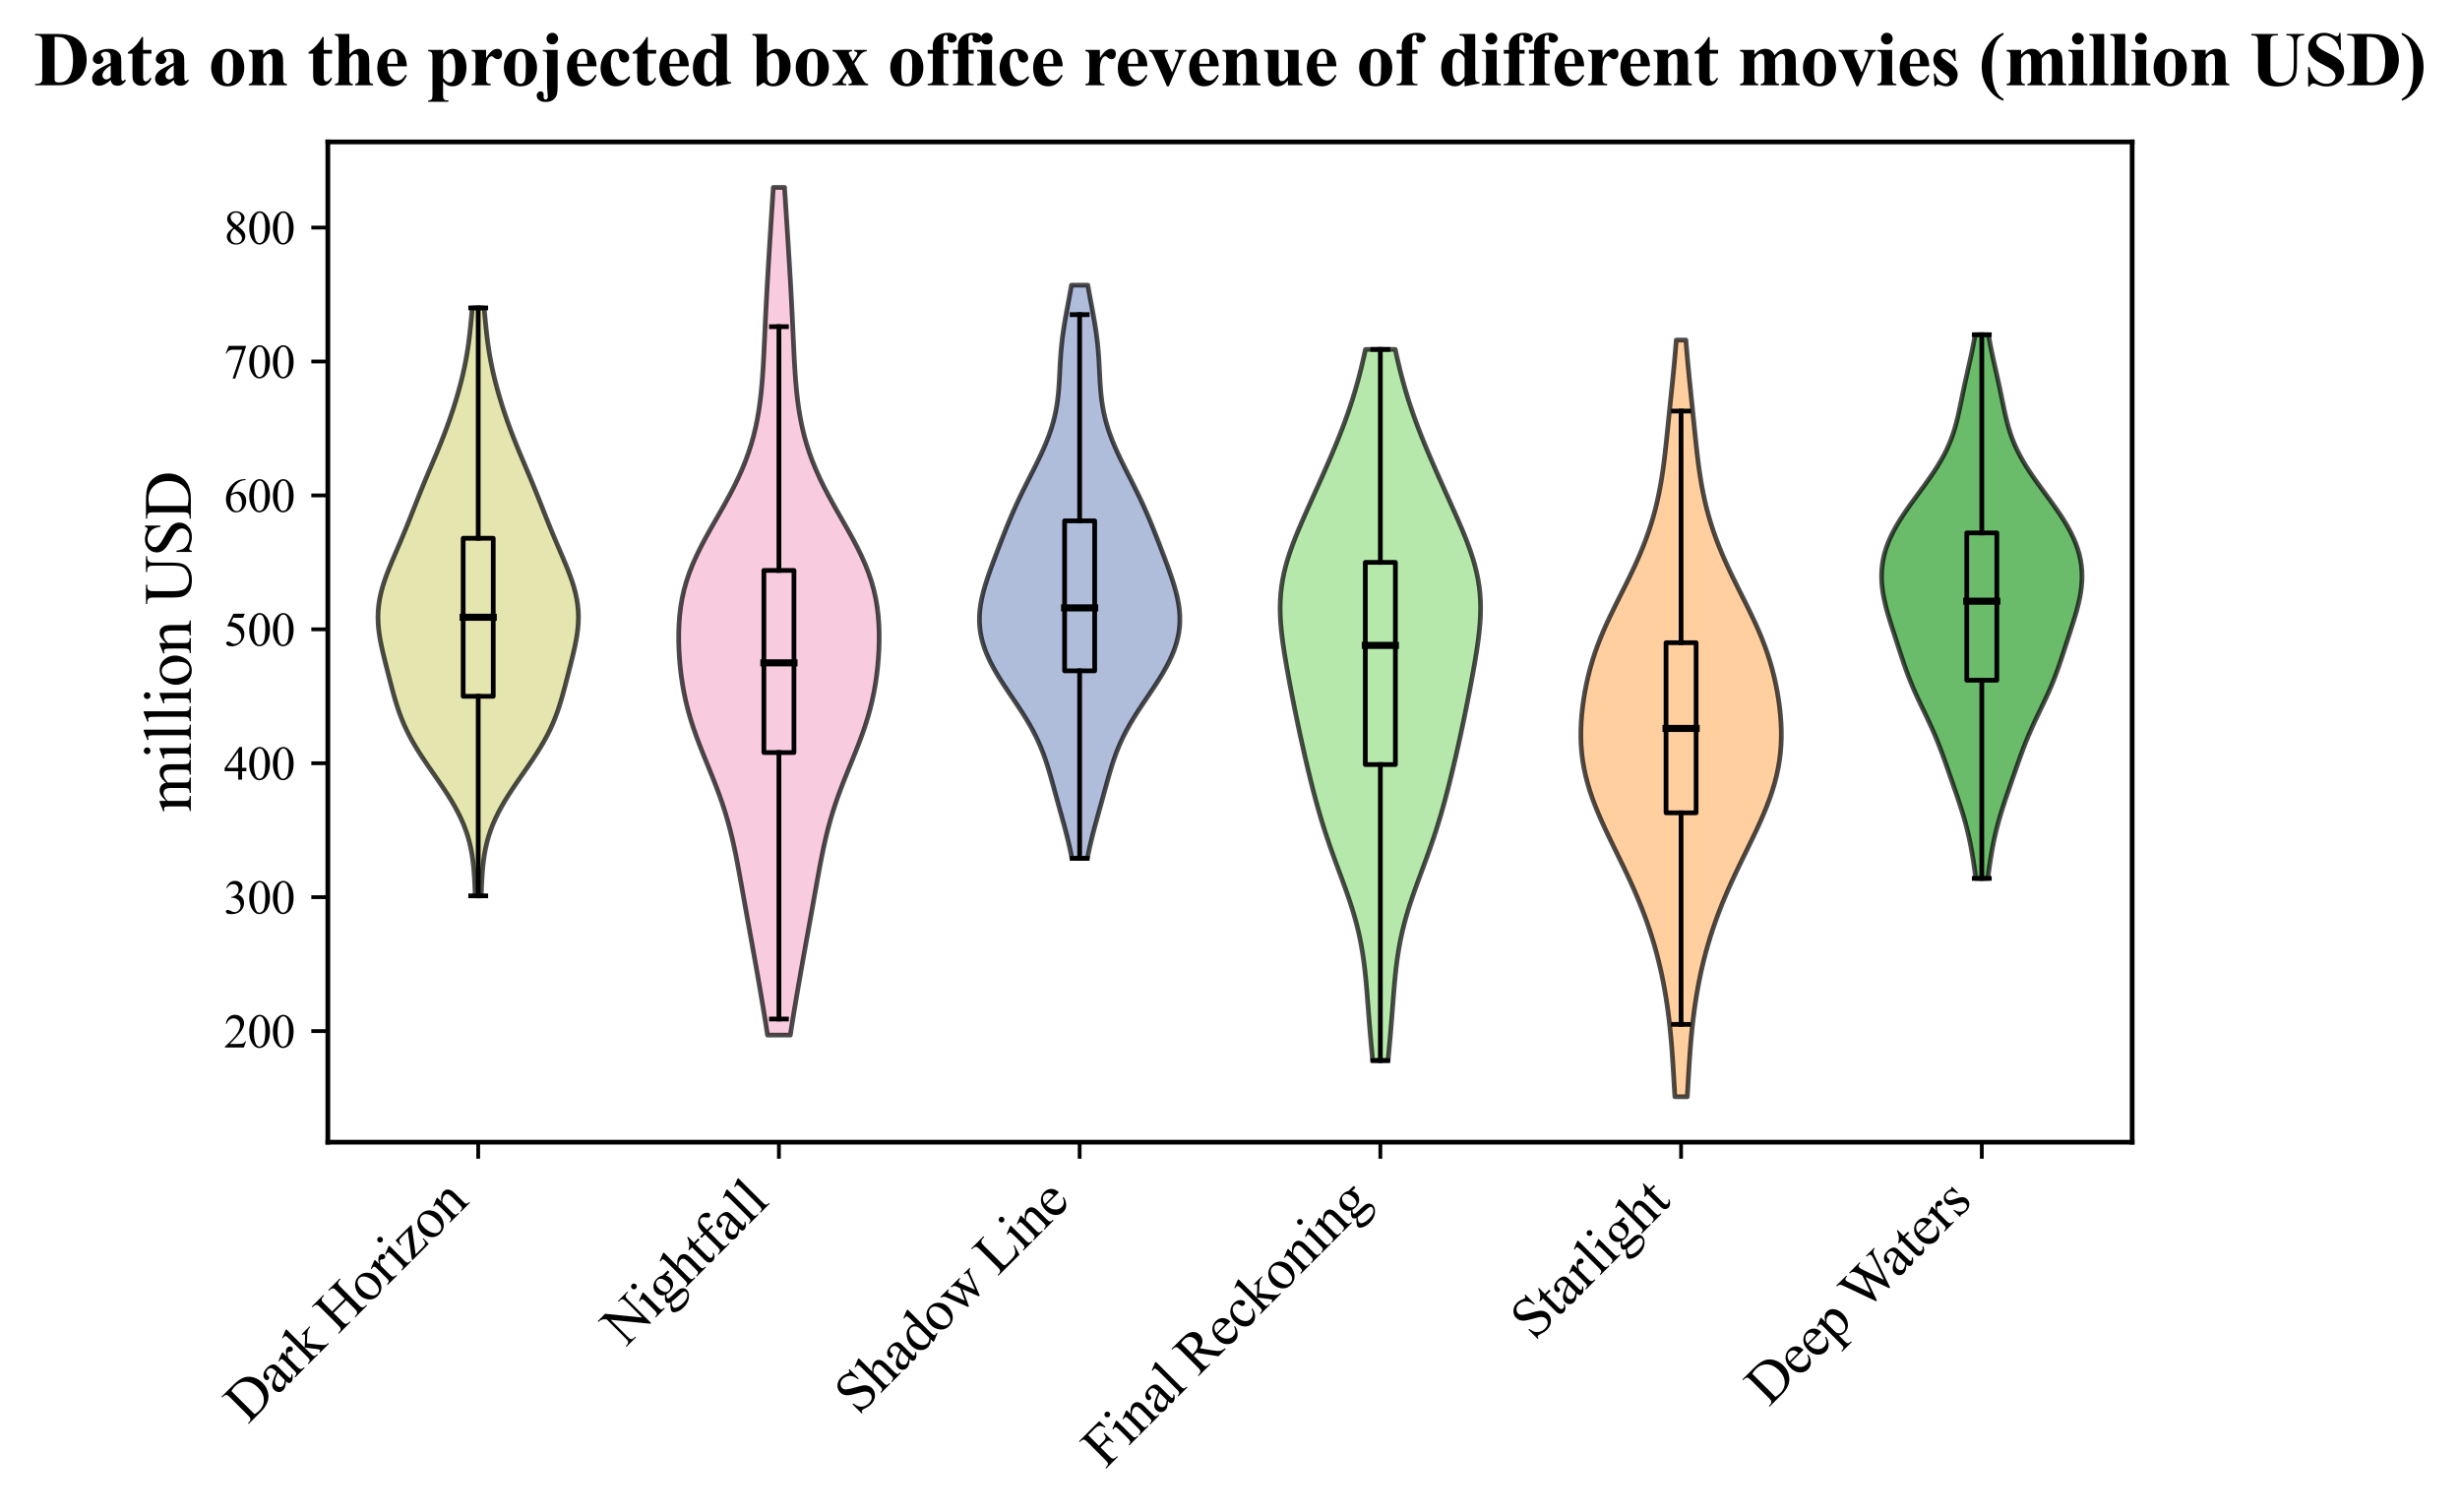 <?xml version="1.0" encoding="utf-8" standalone="no"?>
<!DOCTYPE svg PUBLIC "-//W3C//DTD SVG 1.1//EN"
  "http://www.w3.org/Graphics/SVG/1.1/DTD/svg11.dtd">
<svg xmlns:xlink="http://www.w3.org/1999/xlink" width="520.562pt" height="320.011pt" viewBox="0 0 520.562 320.011" xmlns="http://www.w3.org/2000/svg" version="1.1">
 <defs>
  <style type="text/css">*{stroke-linejoin: round; stroke-linecap: butt}</style>
 </defs>
 <g id="figure_1">
  <g id="patch_1">
   <path d="M 0 320.011 
L 520.562 320.011 
L 520.562 0 
L 0 0 
z
" style="fill: #ffffff"/>
  </g>
  <g id="axes_1">
   <g id="patch_2">
    <path d="M 69.376 241.76 
L 451.186 241.76 
L 451.186 30.045 
L 69.376 30.045 
z
" style="fill: #ffffff"/>
   </g>
   <g id="PolyCollection_1">
    <defs>
     <path id="m6537fa30bb" d="M 101.826 -130.393 
L 100.562 -130.393 
L 100.516 -131.65 
L 100.462 -132.907 
L 100.396 -134.164 
L 100.31 -135.421 
L 100.199 -136.678 
L 100.054 -137.934 
L 99.868 -139.191 
L 99.633 -140.448 
L 99.344 -141.705 
L 98.995 -142.962 
L 98.581 -144.219 
L 98.1 -145.476 
L 97.553 -146.733 
L 96.94 -147.99 
L 96.265 -149.247 
L 95.535 -150.504 
L 94.756 -151.761 
L 93.937 -153.018 
L 93.089 -154.275 
L 92.222 -155.532 
L 91.349 -156.789 
L 90.481 -158.046 
L 89.631 -159.303 
L 88.808 -160.56 
L 88.025 -161.817 
L 87.288 -163.073 
L 86.603 -164.33 
L 85.976 -165.587 
L 85.405 -166.844 
L 84.89 -168.101 
L 84.426 -169.358 
L 84.006 -170.615 
L 83.621 -171.872 
L 83.264 -173.129 
L 82.924 -174.386 
L 82.595 -175.643 
L 82.271 -176.9 
L 81.949 -178.157 
L 81.629 -179.414 
L 81.316 -180.671 
L 81.014 -181.928 
L 80.732 -183.185 
L 80.48 -184.442 
L 80.27 -185.699 
L 80.11 -186.956 
L 80.012 -188.212 
L 79.982 -189.469 
L 80.026 -190.726 
L 80.146 -191.983 
L 80.341 -193.24 
L 80.609 -194.497 
L 80.944 -195.754 
L 81.338 -197.011 
L 81.781 -198.268 
L 82.262 -199.525 
L 82.773 -200.782 
L 83.301 -202.039 
L 83.839 -203.296 
L 84.378 -204.553 
L 84.913 -205.81 
L 85.439 -207.067 
L 85.956 -208.324 
L 86.464 -209.581 
L 86.964 -210.838 
L 87.459 -212.095 
L 87.954 -213.352 
L 88.451 -214.608 
L 88.953 -215.865 
L 89.463 -217.122 
L 89.981 -218.379 
L 90.507 -219.636 
L 91.037 -220.893 
L 91.569 -222.15 
L 92.1 -223.407 
L 92.624 -224.664 
L 93.139 -225.921 
L 93.641 -227.178 
L 94.127 -228.435 
L 94.596 -229.692 
L 95.047 -230.949 
L 95.481 -232.206 
L 95.897 -233.463 
L 96.295 -234.72 
L 96.675 -235.977 
L 97.036 -237.234 
L 97.378 -238.491 
L 97.7 -239.747 
L 97.999 -241.004 
L 98.276 -242.261 
L 98.528 -243.518 
L 98.756 -244.775 
L 98.96 -246.032 
L 99.143 -247.289 
L 99.305 -248.546 
L 99.452 -249.803 
L 99.585 -251.06 
L 99.709 -252.317 
L 99.826 -253.574 
L 99.939 -254.831 
L 102.449 -254.831 
L 102.449 -254.831 
L 102.562 -253.574 
L 102.679 -252.317 
L 102.802 -251.06 
L 102.936 -249.803 
L 103.082 -248.546 
L 103.245 -247.289 
L 103.427 -246.032 
L 103.632 -244.775 
L 103.86 -243.518 
L 104.112 -242.261 
L 104.388 -241.004 
L 104.688 -239.747 
L 105.009 -238.491 
L 105.351 -237.234 
L 105.713 -235.977 
L 106.093 -234.72 
L 106.491 -233.463 
L 106.906 -232.206 
L 107.34 -230.949 
L 107.791 -229.692 
L 108.261 -228.435 
L 108.747 -227.178 
L 109.249 -225.921 
L 109.763 -224.664 
L 110.288 -223.407 
L 110.818 -222.15 
L 111.35 -220.893 
L 111.881 -219.636 
L 112.406 -218.379 
L 112.924 -217.122 
L 113.434 -215.865 
L 113.937 -214.608 
L 114.434 -213.352 
L 114.928 -212.095 
L 115.424 -210.838 
L 115.924 -209.581 
L 116.431 -208.324 
L 116.948 -207.067 
L 117.475 -205.81 
L 118.009 -204.553 
L 118.548 -203.296 
L 119.086 -202.039 
L 119.615 -200.782 
L 120.125 -199.525 
L 120.607 -198.268 
L 121.05 -197.011 
L 121.443 -195.754 
L 121.778 -194.497 
L 122.046 -193.24 
L 122.242 -191.983 
L 122.362 -190.726 
L 122.405 -189.469 
L 122.375 -188.212 
L 122.277 -186.956 
L 122.118 -185.699 
L 121.907 -184.442 
L 121.655 -183.185 
L 121.374 -181.928 
L 121.072 -180.671 
L 120.758 -179.414 
L 120.439 -178.157 
L 120.117 -176.9 
L 119.793 -175.643 
L 119.464 -174.386 
L 119.124 -173.129 
L 118.766 -171.872 
L 118.382 -170.615 
L 117.962 -169.358 
L 117.497 -168.101 
L 116.982 -166.844 
L 116.412 -165.587 
L 115.784 -164.33 
L 115.1 -163.073 
L 114.363 -161.817 
L 113.579 -160.56 
L 112.757 -159.303 
L 111.906 -158.046 
L 111.039 -156.789 
L 110.165 -155.532 
L 109.299 -154.275 
L 108.45 -153.018 
L 107.632 -151.761 
L 106.853 -150.504 
L 106.122 -149.247 
L 105.448 -147.99 
L 104.835 -146.733 
L 104.287 -145.476 
L 103.807 -144.219 
L 103.393 -142.962 
L 103.043 -141.705 
L 102.754 -140.448 
L 102.52 -139.191 
L 102.334 -137.934 
L 102.189 -136.678 
L 102.077 -135.421 
L 101.992 -134.164 
L 101.925 -132.907 
L 101.872 -131.65 
L 101.826 -130.393 
z
" style="stroke: #000000; stroke-opacity: 0.7"/>
    </defs>
    <g clip-path="url(#pe77df8f04a)">
     <use xlink:href="#m6537fa30bb" x="0" y="320.011" style="fill: #dbdb8d; fill-opacity: 0.7; stroke: #000000; stroke-opacity: 0.7"/>
    </g>
   </g>
   <g id="PolyCollection_2">
    <defs>
     <path id="mf2e8147765" d="M 167.241 -100.913 
L 162.417 -100.913 
L 162.135 -102.726 
L 161.844 -104.538 
L 161.547 -106.35 
L 161.244 -108.163 
L 160.936 -109.975 
L 160.624 -111.788 
L 160.309 -113.6 
L 159.989 -115.412 
L 159.667 -117.225 
L 159.342 -119.037 
L 159.015 -120.85 
L 158.687 -122.662 
L 158.358 -124.474 
L 158.031 -126.287 
L 157.705 -128.099 
L 157.38 -129.912 
L 157.057 -131.724 
L 156.733 -133.537 
L 156.404 -135.349 
L 156.066 -137.161 
L 155.712 -138.974 
L 155.335 -140.786 
L 154.928 -142.599 
L 154.483 -144.411 
L 153.995 -146.223 
L 153.459 -148.036 
L 152.874 -149.848 
L 152.242 -151.661 
L 151.569 -153.473 
L 150.862 -155.286 
L 150.133 -157.098 
L 149.396 -158.91 
L 148.665 -160.723 
L 147.955 -162.535 
L 147.279 -164.348 
L 146.651 -166.16 
L 146.077 -167.972 
L 145.565 -169.785 
L 145.117 -171.597 
L 144.733 -173.41 
L 144.411 -175.222 
L 144.146 -177.035 
L 143.937 -178.847 
L 143.779 -180.659 
L 143.672 -182.472 
L 143.617 -184.284 
L 143.619 -186.097 
L 143.683 -187.909 
L 143.819 -189.721 
L 144.036 -191.534 
L 144.343 -193.346 
L 144.748 -195.159 
L 145.257 -196.971 
L 145.869 -198.783 
L 146.583 -200.596 
L 147.391 -202.408 
L 148.28 -204.221 
L 149.235 -206.033 
L 150.238 -207.846 
L 151.269 -209.658 
L 152.306 -211.47 
L 153.33 -213.283 
L 154.322 -215.095 
L 155.268 -216.908 
L 156.154 -218.72 
L 156.971 -220.532 
L 157.712 -222.345 
L 158.376 -224.157 
L 158.96 -225.97 
L 159.469 -227.782 
L 159.905 -229.595 
L 160.274 -231.407 
L 160.583 -233.219 
L 160.839 -235.032 
L 161.049 -236.844 
L 161.221 -238.657 
L 161.363 -240.469 
L 161.482 -242.281 
L 161.583 -244.094 
L 161.674 -245.906 
L 161.758 -247.719 
L 161.841 -249.531 
L 161.924 -251.343 
L 162.009 -253.156 
L 162.099 -254.968 
L 162.193 -256.781 
L 162.292 -258.593 
L 162.394 -260.406 
L 162.499 -262.218 
L 162.607 -264.03 
L 162.717 -265.843 
L 162.828 -267.655 
L 162.941 -269.468 
L 163.055 -271.28 
L 163.17 -273.092 
L 163.286 -274.905 
L 163.404 -276.717 
L 163.521 -278.53 
L 163.639 -280.342 
L 166.018 -280.342 
L 166.018 -280.342 
L 166.136 -278.53 
L 166.254 -276.717 
L 166.371 -274.905 
L 166.487 -273.092 
L 166.603 -271.28 
L 166.717 -269.468 
L 166.829 -267.655 
L 166.941 -265.843 
L 167.051 -264.03 
L 167.158 -262.218 
L 167.264 -260.406 
L 167.366 -258.593 
L 167.464 -256.781 
L 167.558 -254.968 
L 167.648 -253.156 
L 167.734 -251.343 
L 167.817 -249.531 
L 167.899 -247.719 
L 167.984 -245.906 
L 168.074 -244.094 
L 168.176 -242.281 
L 168.295 -240.469 
L 168.436 -238.657 
L 168.609 -236.844 
L 168.819 -235.032 
L 169.075 -233.219 
L 169.384 -231.407 
L 169.753 -229.595 
L 170.189 -227.782 
L 170.697 -225.97 
L 171.282 -224.157 
L 171.945 -222.345 
L 172.687 -220.532 
L 173.504 -218.72 
L 174.39 -216.908 
L 175.335 -215.095 
L 176.328 -213.283 
L 177.352 -211.47 
L 178.389 -209.658 
L 179.419 -207.846 
L 180.422 -206.033 
L 181.377 -204.221 
L 182.267 -202.408 
L 183.074 -200.596 
L 183.788 -198.783 
L 184.401 -196.971 
L 184.909 -195.159 
L 185.315 -193.346 
L 185.622 -191.534 
L 185.839 -189.721 
L 185.975 -187.909 
L 186.039 -186.097 
L 186.04 -184.284 
L 185.986 -182.472 
L 185.878 -180.659 
L 185.721 -178.847 
L 185.511 -177.035 
L 185.247 -175.222 
L 184.925 -173.41 
L 184.541 -171.597 
L 184.093 -169.785 
L 183.58 -167.972 
L 183.007 -166.16 
L 182.378 -164.348 
L 181.703 -162.535 
L 180.993 -160.723 
L 180.262 -158.91 
L 179.525 -157.098 
L 178.796 -155.286 
L 178.089 -153.473 
L 177.415 -151.661 
L 176.783 -149.848 
L 176.199 -148.036 
L 175.663 -146.223 
L 175.174 -144.411 
L 174.73 -142.599 
L 174.323 -140.786 
L 173.946 -138.974 
L 173.592 -137.161 
L 173.254 -135.349 
L 172.925 -133.537 
L 172.6 -131.724 
L 172.277 -129.912 
L 171.953 -128.099 
L 171.627 -126.287 
L 171.299 -124.474 
L 170.971 -122.662 
L 170.642 -120.85 
L 170.315 -119.037 
L 169.99 -117.225 
L 169.668 -115.412 
L 169.349 -113.6 
L 169.033 -111.788 
L 168.721 -109.975 
L 168.414 -108.163 
L 168.11 -106.35 
L 167.813 -104.538 
L 167.522 -102.726 
L 167.241 -100.913 
z
" style="stroke: #000000; stroke-opacity: 0.7"/>
    </defs>
    <g clip-path="url(#pe77df8f04a)">
     <use xlink:href="#mf2e8147765" x="0" y="320.011" style="fill: #f7b6d2; fill-opacity: 0.7; stroke: #000000; stroke-opacity: 0.7"/>
    </g>
   </g>
   <g id="PolyCollection_3">
    <defs>
     <path id="m3a95cde771" d="M 230.102 -138.33 
L 226.826 -138.33 
L 226.581 -139.555 
L 226.314 -140.78 
L 226.028 -142.006 
L 225.725 -143.231 
L 225.407 -144.457 
L 225.078 -145.682 
L 224.742 -146.908 
L 224.402 -148.133 
L 224.062 -149.359 
L 223.723 -150.584 
L 223.386 -151.81 
L 223.051 -153.035 
L 222.714 -154.26 
L 222.371 -155.486 
L 222.016 -156.711 
L 221.642 -157.937 
L 221.241 -159.162 
L 220.806 -160.388 
L 220.33 -161.613 
L 219.807 -162.839 
L 219.234 -164.064 
L 218.609 -165.29 
L 217.933 -166.515 
L 217.211 -167.741 
L 216.448 -168.966 
L 215.653 -170.191 
L 214.837 -171.417 
L 214.011 -172.642 
L 213.186 -173.868 
L 212.376 -175.093 
L 211.593 -176.319 
L 210.848 -177.544 
L 210.152 -178.77 
L 209.515 -179.995 
L 208.946 -181.221 
L 208.452 -182.446 
L 208.039 -183.671 
L 207.711 -184.897 
L 207.47 -186.122 
L 207.317 -187.348 
L 207.252 -188.573 
L 207.271 -189.799 
L 207.37 -191.024 
L 207.541 -192.25 
L 207.779 -193.475 
L 208.073 -194.701 
L 208.416 -195.926 
L 208.796 -197.151 
L 209.207 -198.377 
L 209.639 -199.602 
L 210.086 -200.828 
L 210.543 -202.053 
L 211.006 -203.279 
L 211.475 -204.504 
L 211.948 -205.73 
L 212.427 -206.955 
L 212.915 -208.181 
L 213.415 -209.406 
L 213.928 -210.631 
L 214.459 -211.857 
L 215.008 -213.082 
L 215.577 -214.308 
L 216.163 -215.533 
L 216.764 -216.759 
L 217.378 -217.984 
L 217.997 -219.21 
L 218.617 -220.435 
L 219.23 -221.661 
L 219.828 -222.886 
L 220.405 -224.111 
L 220.954 -225.337 
L 221.467 -226.562 
L 221.94 -227.788 
L 222.367 -229.013 
L 222.746 -230.239 
L 223.075 -231.464 
L 223.354 -232.69 
L 223.585 -233.915 
L 223.771 -235.141 
L 223.917 -236.366 
L 224.03 -237.591 
L 224.117 -238.817 
L 224.187 -240.042 
L 224.249 -241.268 
L 224.31 -242.493 
L 224.379 -243.719 
L 224.461 -244.944 
L 224.561 -246.17 
L 224.683 -247.395 
L 224.828 -248.621 
L 224.995 -249.846 
L 225.182 -251.071 
L 225.387 -252.297 
L 225.604 -253.522 
L 225.83 -254.748 
L 226.06 -255.973 
L 226.29 -257.199 
L 226.515 -258.424 
L 226.733 -259.65 
L 230.195 -259.65 
L 230.195 -259.65 
L 230.412 -258.424 
L 230.637 -257.199 
L 230.867 -255.973 
L 231.097 -254.748 
L 231.323 -253.522 
L 231.541 -252.297 
L 231.745 -251.071 
L 231.933 -249.846 
L 232.1 -248.621 
L 232.244 -247.395 
L 232.366 -246.17 
L 232.467 -244.944 
L 232.549 -243.719 
L 232.617 -242.493 
L 232.679 -241.268 
L 232.74 -240.042 
L 232.81 -238.817 
L 232.897 -237.591 
L 233.01 -236.366 
L 233.157 -235.141 
L 233.342 -233.915 
L 233.573 -232.69 
L 233.852 -231.464 
L 234.181 -230.239 
L 234.56 -229.013 
L 234.988 -227.788 
L 235.46 -226.562 
L 235.974 -225.337 
L 236.522 -224.111 
L 237.099 -222.886 
L 237.698 -221.661 
L 238.311 -220.435 
L 238.93 -219.21 
L 239.55 -217.984 
L 240.163 -216.759 
L 240.765 -215.533 
L 241.351 -214.308 
L 241.919 -213.082 
L 242.468 -211.857 
L 242.999 -210.631 
L 243.513 -209.406 
L 244.012 -208.181 
L 244.5 -206.955 
L 244.98 -205.73 
L 245.453 -204.504 
L 245.921 -203.279 
L 246.385 -202.053 
L 246.842 -200.828 
L 247.289 -199.602 
L 247.721 -198.377 
L 248.131 -197.151 
L 248.512 -195.926 
L 248.854 -194.701 
L 249.149 -193.475 
L 249.386 -192.25 
L 249.558 -191.024 
L 249.656 -189.799 
L 249.675 -188.573 
L 249.61 -187.348 
L 249.458 -186.122 
L 249.217 -184.897 
L 248.888 -183.671 
L 248.475 -182.446 
L 247.981 -181.221 
L 247.412 -179.995 
L 246.775 -178.77 
L 246.08 -177.544 
L 245.335 -176.319 
L 244.551 -175.093 
L 243.741 -173.868 
L 242.917 -172.642 
L 242.09 -171.417 
L 241.274 -170.191 
L 240.479 -168.966 
L 239.717 -167.741 
L 238.994 -166.515 
L 238.319 -165.29 
L 237.693 -164.064 
L 237.12 -162.839 
L 236.597 -161.613 
L 236.121 -160.388 
L 235.686 -159.162 
L 235.286 -157.937 
L 234.912 -156.711 
L 234.557 -155.486 
L 234.214 -154.26 
L 233.877 -153.035 
L 233.541 -151.81 
L 233.205 -150.584 
L 232.866 -149.359 
L 232.525 -148.133 
L 232.186 -146.908 
L 231.85 -145.682 
L 231.521 -144.457 
L 231.203 -143.231 
L 230.899 -142.006 
L 230.613 -140.78 
L 230.347 -139.555 
L 230.102 -138.33 
z
" style="stroke: #000000; stroke-opacity: 0.7"/>
    </defs>
    <g clip-path="url(#pe77df8f04a)">
     <use xlink:href="#m3a95cde771" x="0" y="320.011" style="fill: #8da0cb; fill-opacity: 0.7; stroke: #000000; stroke-opacity: 0.7"/>
    </g>
   </g>
   <g id="PolyCollection_4">
    <defs>
     <path id="mb1bcb12aef" d="M 293.724 -95.527 
L 290.473 -95.527 
L 290.33 -97.048 
L 290.189 -98.568 
L 290.053 -100.088 
L 289.921 -101.609 
L 289.795 -103.129 
L 289.673 -104.65 
L 289.555 -106.17 
L 289.438 -107.69 
L 289.319 -109.211 
L 289.194 -110.731 
L 289.06 -112.251 
L 288.911 -113.772 
L 288.743 -115.292 
L 288.549 -116.813 
L 288.325 -118.333 
L 288.067 -119.853 
L 287.772 -121.374 
L 287.437 -122.894 
L 287.062 -124.414 
L 286.647 -125.935 
L 286.195 -127.455 
L 285.71 -128.975 
L 285.197 -130.496 
L 284.661 -132.016 
L 284.11 -133.537 
L 283.55 -135.057 
L 282.987 -136.577 
L 282.429 -138.098 
L 281.881 -139.618 
L 281.346 -141.138 
L 280.828 -142.659 
L 280.33 -144.179 
L 279.851 -145.699 
L 279.392 -147.22 
L 278.952 -148.74 
L 278.529 -150.261 
L 278.121 -151.781 
L 277.727 -153.301 
L 277.345 -154.822 
L 276.973 -156.342 
L 276.61 -157.862 
L 276.254 -159.383 
L 275.906 -160.903 
L 275.564 -162.424 
L 275.229 -163.944 
L 274.901 -165.464 
L 274.579 -166.985 
L 274.263 -168.505 
L 273.954 -170.025 
L 273.65 -171.546 
L 273.353 -173.066 
L 273.061 -174.586 
L 272.775 -176.107 
L 272.497 -177.627 
L 272.227 -179.148 
L 271.968 -180.668 
L 271.723 -182.188 
L 271.497 -183.709 
L 271.297 -185.229 
L 271.128 -186.749 
L 270.998 -188.27 
L 270.915 -189.79 
L 270.887 -191.31 
L 270.92 -192.831 
L 271.019 -194.351 
L 271.189 -195.872 
L 271.431 -197.392 
L 271.744 -198.912 
L 272.126 -200.433 
L 272.572 -201.953 
L 273.075 -203.473 
L 273.627 -204.994 
L 274.219 -206.514 
L 274.844 -208.035 
L 275.494 -209.555 
L 276.16 -211.075 
L 276.837 -212.596 
L 277.52 -214.116 
L 278.204 -215.636 
L 278.887 -217.157 
L 279.566 -218.677 
L 280.239 -220.197 
L 280.905 -221.718 
L 281.56 -223.238 
L 282.204 -224.759 
L 282.834 -226.279 
L 283.446 -227.799 
L 284.039 -229.32 
L 284.61 -230.84 
L 285.156 -232.36 
L 285.677 -233.881 
L 286.17 -235.401 
L 286.637 -236.921 
L 287.078 -238.442 
L 287.494 -239.962 
L 287.887 -241.483 
L 288.258 -243.003 
L 288.609 -244.523 
L 288.942 -246.044 
L 295.255 -246.044 
L 295.255 -246.044 
L 295.588 -244.523 
L 295.94 -243.003 
L 296.311 -241.483 
L 296.703 -239.962 
L 297.119 -238.442 
L 297.56 -236.921 
L 298.027 -235.401 
L 298.521 -233.881 
L 299.041 -232.36 
L 299.588 -230.84 
L 300.158 -229.32 
L 300.751 -227.799 
L 301.364 -226.279 
L 301.993 -224.759 
L 302.637 -223.238 
L 303.293 -221.718 
L 303.959 -220.197 
L 304.632 -218.677 
L 305.311 -217.157 
L 305.994 -215.636 
L 306.678 -214.116 
L 307.36 -212.596 
L 308.037 -211.075 
L 308.704 -209.555 
L 309.353 -208.035 
L 309.978 -206.514 
L 310.571 -204.994 
L 311.123 -203.473 
L 311.626 -201.953 
L 312.071 -200.433 
L 312.453 -198.912 
L 312.766 -197.392 
L 313.008 -195.872 
L 313.178 -194.351 
L 313.278 -192.831 
L 313.31 -191.31 
L 313.282 -189.79 
L 313.199 -188.27 
L 313.07 -186.749 
L 312.901 -185.229 
L 312.7 -183.709 
L 312.475 -182.188 
L 312.23 -180.668 
L 311.971 -179.148 
L 311.701 -177.627 
L 311.422 -176.107 
L 311.136 -174.586 
L 310.845 -173.066 
L 310.547 -171.546 
L 310.244 -170.025 
L 309.935 -168.505 
L 309.619 -166.985 
L 309.297 -165.464 
L 308.968 -163.944 
L 308.633 -162.424 
L 308.292 -160.903 
L 307.943 -159.383 
L 307.588 -157.862 
L 307.225 -156.342 
L 306.852 -154.822 
L 306.47 -153.301 
L 306.076 -151.781 
L 305.669 -150.261 
L 305.246 -148.74 
L 304.805 -147.22 
L 304.346 -145.699 
L 303.868 -144.179 
L 303.369 -142.659 
L 302.851 -141.138 
L 302.317 -139.618 
L 301.768 -138.098 
L 301.21 -136.577 
L 300.648 -135.057 
L 300.088 -133.537 
L 299.536 -132.016 
L 299.001 -130.496 
L 298.487 -128.975 
L 298.002 -127.455 
L 297.551 -125.935 
L 297.136 -124.414 
L 296.761 -122.894 
L 296.426 -121.374 
L 296.131 -119.853 
L 295.873 -118.333 
L 295.649 -116.813 
L 295.455 -115.292 
L 295.286 -113.772 
L 295.137 -112.251 
L 295.003 -110.731 
L 294.879 -109.211 
L 294.76 -107.69 
L 294.643 -106.17 
L 294.524 -104.65 
L 294.403 -103.129 
L 294.276 -101.609 
L 294.145 -100.088 
L 294.008 -98.568 
L 293.868 -97.048 
L 293.724 -95.527 
z
" style="stroke: #000000; stroke-opacity: 0.7"/>
    </defs>
    <g clip-path="url(#pe77df8f04a)">
     <use xlink:href="#mb1bcb12aef" x="0" y="320.011" style="fill: #98df8a; fill-opacity: 0.7; stroke: #000000; stroke-opacity: 0.7"/>
    </g>
   </g>
   <g id="PolyCollection_5">
    <defs>
     <path id="mb721a28cc8" d="M 357.051 -87.874 
L 354.416 -87.874 
L 354.322 -89.492 
L 354.228 -91.109 
L 354.133 -92.727 
L 354.035 -94.345 
L 353.93 -95.963 
L 353.815 -97.58 
L 353.687 -99.198 
L 353.544 -100.816 
L 353.384 -102.433 
L 353.203 -104.051 
L 353.002 -105.669 
L 352.778 -107.287 
L 352.529 -108.904 
L 352.255 -110.522 
L 351.953 -112.14 
L 351.623 -113.757 
L 351.262 -115.375 
L 350.871 -116.993 
L 350.447 -118.611 
L 349.99 -120.228 
L 349.499 -121.846 
L 348.974 -123.464 
L 348.415 -125.081 
L 347.821 -126.699 
L 347.193 -128.317 
L 346.532 -129.935 
L 345.84 -131.552 
L 345.119 -133.17 
L 344.372 -134.788 
L 343.605 -136.405 
L 342.823 -138.023 
L 342.033 -139.641 
L 341.243 -141.259 
L 340.462 -142.876 
L 339.698 -144.494 
L 338.959 -146.112 
L 338.256 -147.73 
L 337.596 -149.347 
L 336.987 -150.965 
L 336.436 -152.583 
L 335.948 -154.2 
L 335.529 -155.818 
L 335.182 -157.436 
L 334.908 -159.054 
L 334.708 -160.671 
L 334.581 -162.289 
L 334.522 -163.907 
L 334.529 -165.524 
L 334.596 -167.142 
L 334.718 -168.76 
L 334.892 -170.378 
L 335.114 -171.995 
L 335.383 -173.613 
L 335.699 -175.231 
L 336.062 -176.848 
L 336.475 -178.466 
L 336.94 -180.084 
L 337.459 -181.702 
L 338.033 -183.319 
L 338.659 -184.937 
L 339.336 -186.555 
L 340.057 -188.172 
L 340.816 -189.79 
L 341.602 -191.408 
L 342.405 -193.026 
L 343.216 -194.643 
L 344.023 -196.261 
L 344.817 -197.879 
L 345.588 -199.496 
L 346.33 -201.114 
L 347.035 -202.732 
L 347.699 -204.35 
L 348.32 -205.967 
L 348.893 -207.585 
L 349.42 -209.203 
L 349.899 -210.82 
L 350.332 -212.438 
L 350.72 -214.056 
L 351.065 -215.674 
L 351.373 -217.291 
L 351.645 -218.909 
L 351.888 -220.527 
L 352.105 -222.144 
L 352.303 -223.762 
L 352.486 -225.38 
L 352.659 -226.998 
L 352.826 -228.615 
L 352.991 -230.233 
L 353.156 -231.851 
L 353.322 -233.468 
L 353.489 -235.086 
L 353.657 -236.704 
L 353.824 -238.322 
L 353.988 -239.939 
L 354.147 -241.557 
L 354.301 -243.175 
L 354.447 -244.792 
L 354.585 -246.41 
L 354.715 -248.028 
L 356.753 -248.028 
L 356.753 -248.028 
L 356.882 -246.41 
L 357.02 -244.792 
L 357.166 -243.175 
L 357.32 -241.557 
L 357.48 -239.939 
L 357.644 -238.322 
L 357.811 -236.704 
L 357.978 -235.086 
L 358.145 -233.468 
L 358.311 -231.851 
L 358.476 -230.233 
L 358.641 -228.615 
L 358.809 -226.998 
L 358.982 -225.38 
L 359.165 -223.762 
L 359.362 -222.144 
L 359.58 -220.527 
L 359.822 -218.909 
L 360.095 -217.291 
L 360.402 -215.674 
L 360.748 -214.056 
L 361.136 -212.438 
L 361.569 -210.82 
L 362.048 -209.203 
L 362.574 -207.585 
L 363.148 -205.967 
L 363.768 -204.35 
L 364.433 -202.732 
L 365.138 -201.114 
L 365.879 -199.496 
L 366.651 -197.879 
L 367.444 -196.261 
L 368.251 -194.643 
L 369.062 -193.026 
L 369.866 -191.408 
L 370.652 -189.79 
L 371.41 -188.172 
L 372.131 -186.555 
L 372.808 -184.937 
L 373.435 -183.319 
L 374.008 -181.702 
L 374.527 -180.084 
L 374.992 -178.466 
L 375.405 -176.848 
L 375.768 -175.231 
L 376.084 -173.613 
L 376.353 -171.995 
L 376.575 -170.378 
L 376.749 -168.76 
L 376.872 -167.142 
L 376.939 -165.524 
L 376.945 -163.907 
L 376.887 -162.289 
L 376.759 -160.671 
L 376.559 -159.054 
L 376.285 -157.436 
L 375.938 -155.818 
L 375.519 -154.2 
L 375.032 -152.583 
L 374.48 -150.965 
L 373.871 -149.347 
L 373.211 -147.73 
L 372.508 -146.112 
L 371.77 -144.494 
L 371.006 -142.876 
L 370.224 -141.259 
L 369.434 -139.641 
L 368.644 -138.023 
L 367.862 -136.405 
L 367.095 -134.788 
L 366.349 -133.17 
L 365.627 -131.552 
L 364.935 -129.935 
L 364.274 -128.317 
L 363.647 -126.699 
L 363.053 -125.081 
L 362.493 -123.464 
L 361.968 -121.846 
L 361.478 -120.228 
L 361.021 -118.611 
L 360.597 -116.993 
L 360.205 -115.375 
L 359.845 -113.757 
L 359.515 -112.14 
L 359.213 -110.522 
L 358.938 -108.904 
L 358.69 -107.287 
L 358.465 -105.669 
L 358.264 -104.051 
L 358.084 -102.433 
L 357.923 -100.816 
L 357.781 -99.198 
L 357.653 -97.58 
L 357.538 -95.963 
L 357.433 -94.345 
L 357.334 -92.727 
L 357.239 -91.109 
L 357.146 -89.492 
L 357.051 -87.874 
z
" style="stroke: #000000; stroke-opacity: 0.7"/>
    </defs>
    <g clip-path="url(#pe77df8f04a)">
     <use xlink:href="#mb721a28cc8" x="0" y="320.011" style="fill: #ffbb78; fill-opacity: 0.7; stroke: #000000; stroke-opacity: 0.7"/>
    </g>
   </g>
   <g id="PolyCollection_6">
    <defs>
     <path id="mddbc95541b" d="M 420.644 -134.078 
L 418.094 -134.078 
L 417.945 -135.24 
L 417.786 -136.403 
L 417.615 -137.565 
L 417.431 -138.728 
L 417.231 -139.89 
L 417.014 -141.052 
L 416.778 -142.215 
L 416.52 -143.377 
L 416.239 -144.54 
L 415.935 -145.702 
L 415.609 -146.865 
L 415.262 -148.027 
L 414.897 -149.19 
L 414.518 -150.352 
L 414.127 -151.515 
L 413.729 -152.677 
L 413.327 -153.84 
L 412.924 -155.002 
L 412.52 -156.165 
L 412.115 -157.327 
L 411.707 -158.489 
L 411.293 -159.652 
L 410.869 -160.814 
L 410.43 -161.977 
L 409.973 -163.139 
L 409.493 -164.302 
L 408.991 -165.464 
L 408.468 -166.627 
L 407.926 -167.789 
L 407.372 -168.952 
L 406.814 -170.114 
L 406.258 -171.277 
L 405.713 -172.439 
L 405.187 -173.602 
L 404.683 -174.764 
L 404.206 -175.926 
L 403.755 -177.089 
L 403.329 -178.251 
L 402.922 -179.414 
L 402.531 -180.576 
L 402.148 -181.739 
L 401.771 -182.901 
L 401.394 -184.064 
L 401.016 -185.226 
L 400.638 -186.389 
L 400.264 -187.551 
L 399.898 -188.714 
L 399.547 -189.876 
L 399.219 -191.038 
L 398.922 -192.201 
L 398.663 -193.363 
L 398.451 -194.526 
L 398.292 -195.688 
L 398.192 -196.851 
L 398.157 -198.013 
L 398.191 -199.176 
L 398.298 -200.338 
L 398.48 -201.501 
L 398.74 -202.663 
L 399.077 -203.826 
L 399.492 -204.988 
L 399.982 -206.151 
L 400.543 -207.313 
L 401.17 -208.475 
L 401.858 -209.638 
L 402.598 -210.8 
L 403.38 -211.963 
L 404.197 -213.125 
L 405.037 -214.288 
L 405.889 -215.45 
L 406.742 -216.613 
L 407.585 -217.775 
L 408.408 -218.938 
L 409.2 -220.1 
L 409.951 -221.263 
L 410.654 -222.425 
L 411.302 -223.587 
L 411.892 -224.75 
L 412.421 -225.912 
L 412.892 -227.075 
L 413.306 -228.237 
L 413.67 -229.4 
L 413.991 -230.562 
L 414.279 -231.725 
L 414.542 -232.887 
L 414.789 -234.05 
L 415.029 -235.212 
L 415.268 -236.375 
L 415.511 -237.537 
L 415.759 -238.7 
L 416.014 -239.862 
L 416.273 -241.024 
L 416.535 -242.187 
L 416.797 -243.349 
L 417.053 -244.512 
L 417.3 -245.674 
L 417.535 -246.837 
L 417.755 -247.999 
L 417.959 -249.162 
L 420.778 -249.162 
L 420.778 -249.162 
L 420.982 -247.999 
L 421.202 -246.837 
L 421.438 -245.674 
L 421.685 -244.512 
L 421.941 -243.349 
L 422.202 -242.187 
L 422.464 -241.024 
L 422.724 -239.862 
L 422.979 -238.7 
L 423.227 -237.537 
L 423.469 -236.375 
L 423.708 -235.212 
L 423.948 -234.05 
L 424.196 -232.887 
L 424.459 -231.725 
L 424.746 -230.562 
L 425.068 -229.4 
L 425.432 -228.237 
L 425.846 -227.075 
L 426.316 -225.912 
L 426.846 -224.75 
L 427.435 -223.587 
L 428.084 -222.425 
L 428.787 -221.263 
L 429.538 -220.1 
L 430.329 -218.938 
L 431.152 -217.775 
L 431.995 -216.613 
L 432.849 -215.45 
L 433.701 -214.288 
L 434.54 -213.125 
L 435.357 -211.963 
L 436.14 -210.8 
L 436.88 -209.638 
L 437.567 -208.475 
L 438.195 -207.313 
L 438.756 -206.151 
L 439.246 -204.988 
L 439.66 -203.826 
L 439.998 -202.663 
L 440.257 -201.501 
L 440.439 -200.338 
L 440.546 -199.176 
L 440.58 -198.013 
L 440.545 -196.851 
L 440.446 -195.688 
L 440.287 -194.526 
L 440.075 -193.363 
L 439.816 -192.201 
L 439.519 -191.038 
L 439.19 -189.876 
L 438.839 -188.714 
L 438.473 -187.551 
L 438.099 -186.389 
L 437.722 -185.226 
L 437.344 -184.064 
L 436.967 -182.901 
L 436.589 -181.739 
L 436.207 -180.576 
L 435.815 -179.414 
L 435.409 -178.251 
L 434.982 -177.089 
L 434.531 -175.926 
L 434.054 -174.764 
L 433.551 -173.602 
L 433.024 -172.439 
L 432.48 -171.277 
L 431.924 -170.114 
L 431.365 -168.952 
L 430.811 -167.789 
L 430.27 -166.627 
L 429.746 -165.464 
L 429.244 -164.302 
L 428.765 -163.139 
L 428.307 -161.977 
L 427.868 -160.814 
L 427.444 -159.652 
L 427.03 -158.489 
L 426.623 -157.327 
L 426.218 -156.165 
L 425.814 -155.002 
L 425.41 -153.84 
L 425.009 -152.677 
L 424.611 -151.515 
L 424.22 -150.352 
L 423.84 -149.19 
L 423.475 -148.027 
L 423.128 -146.865 
L 422.802 -145.702 
L 422.499 -144.54 
L 422.218 -143.377 
L 421.96 -142.215 
L 421.723 -141.052 
L 421.506 -139.89 
L 421.307 -138.728 
L 421.123 -137.565 
L 420.952 -136.403 
L 420.793 -135.24 
L 420.644 -134.078 
z
" style="stroke: #000000; stroke-opacity: 0.7"/>
    </defs>
    <g clip-path="url(#pe77df8f04a)">
     <use xlink:href="#mddbc95541b" x="0" y="320.011" style="fill: #2ca02c; fill-opacity: 0.7; stroke: #000000; stroke-opacity: 0.7"/>
    </g>
   </g>
   <g id="matplotlib.axis_1">
    <g id="xtick_1">
     <g id="line2d_1">
      <defs>
       <path id="md7045e4b3b" d="M 0 0 
L 0 3.5 
" style="stroke: #000000; stroke-width: 0.8"/>
      </defs>
      <g>
       <use xlink:href="#md7045e4b3b" x="101.194" y="241.76" style="stroke: #000000; stroke-width: 0.8"/>
      </g>
     </g>
     <g id="text_1">
      <!-- Dark Horizon -->
      <g transform="translate(52.49 301.541) rotate(-45) scale(0.12 -0.12)">
       <defs>
        <path id="TimesNewRomanPSMT-44" d="M 109 0 
L 109 116 
L 269 116 
Q 538 116 650 288 
Q 719 391 719 750 
L 719 3488 
Q 719 3884 631 3984 
Q 509 4122 269 4122 
L 109 4122 
L 109 4238 
L 1834 4238 
Q 2784 4238 3279 4022 
Q 3775 3806 4076 3303 
Q 4378 2800 4378 2141 
Q 4378 1256 3841 663 
Q 3238 0 2003 0 
L 109 0 
z
M 1319 306 
Q 1716 219 1984 219 
Q 2709 219 3187 728 
Q 3666 1238 3666 2109 
Q 3666 2988 3187 3494 
Q 2709 4000 1959 4000 
Q 1678 4000 1319 3909 
L 1319 306 
z
" transform="scale(0.016)"/>
        <path id="TimesNewRomanPSMT-61" d="M 1822 413 
Q 1381 72 1269 19 
Q 1100 -59 909 -59 
Q 613 -59 420 144 
Q 228 347 228 678 
Q 228 888 322 1041 
Q 450 1253 767 1440 
Q 1084 1628 1822 1897 
L 1822 2009 
Q 1822 2438 1686 2597 
Q 1550 2756 1291 2756 
Q 1094 2756 978 2650 
Q 859 2544 859 2406 
L 866 2225 
Q 866 2081 792 2003 
Q 719 1925 600 1925 
Q 484 1925 411 2006 
Q 338 2088 338 2228 
Q 338 2497 613 2722 
Q 888 2947 1384 2947 
Q 1766 2947 2009 2819 
Q 2194 2722 2281 2516 
Q 2338 2381 2338 1966 
L 2338 994 
Q 2338 584 2353 492 
Q 2369 400 2405 369 
Q 2441 338 2488 338 
Q 2538 338 2575 359 
Q 2641 400 2828 588 
L 2828 413 
Q 2478 -56 2159 -56 
Q 2006 -56 1915 50 
Q 1825 156 1822 413 
z
M 1822 616 
L 1822 1706 
Q 1350 1519 1213 1441 
Q 966 1303 859 1153 
Q 753 1003 753 825 
Q 753 600 887 451 
Q 1022 303 1197 303 
Q 1434 303 1822 616 
z
" transform="scale(0.016)"/>
        <path id="TimesNewRomanPSMT-72" d="M 1038 2947 
L 1038 2303 
Q 1397 2947 1775 2947 
Q 1947 2947 2059 2842 
Q 2172 2738 2172 2600 
Q 2172 2478 2090 2393 
Q 2009 2309 1897 2309 
Q 1788 2309 1652 2417 
Q 1516 2525 1450 2525 
Q 1394 2525 1328 2463 
Q 1188 2334 1038 2041 
L 1038 669 
Q 1038 431 1097 309 
Q 1138 225 1241 169 
Q 1344 113 1538 113 
L 1538 0 
L 72 0 
L 72 113 
Q 291 113 397 181 
Q 475 231 506 341 
Q 522 394 522 644 
L 522 1753 
Q 522 2253 501 2348 
Q 481 2444 426 2487 
Q 372 2531 291 2531 
Q 194 2531 72 2484 
L 41 2597 
L 906 2947 
L 1038 2947 
z
" transform="scale(0.016)"/>
        <path id="TimesNewRomanPSMT-6b" d="M 1047 4444 
L 1047 1597 
L 1775 2259 
Q 2006 2472 2044 2528 
Q 2069 2566 2069 2603 
Q 2069 2666 2017 2711 
Q 1966 2756 1847 2763 
L 1847 2863 
L 3091 2863 
L 3091 2763 
Q 2834 2756 2664 2684 
Q 2494 2613 2291 2428 
L 1556 1750 
L 2291 822 
Q 2597 438 2703 334 
Q 2853 188 2966 144 
Q 3044 113 3238 113 
L 3238 0 
L 1847 0 
L 1847 113 
Q 1966 116 2008 148 
Q 2050 181 2050 241 
Q 2050 313 1925 472 
L 1047 1594 
L 1047 644 
Q 1047 366 1086 278 
Q 1125 191 1197 153 
Q 1269 116 1509 113 
L 1509 0 
L 53 0 
L 53 113 
Q 272 113 381 166 
Q 447 200 481 272 
Q 528 375 528 628 
L 528 3234 
Q 528 3731 506 3842 
Q 484 3953 434 3995 
Q 384 4038 303 4038 
Q 238 4038 106 3984 
L 53 4094 
L 903 4444 
L 1047 4444 
z
" transform="scale(0.016)"/>
        <path id="TimesNewRomanPSMT-20" transform="scale(0.016)"/>
        <path id="TimesNewRomanPSMT-48" d="M 1316 2272 
L 3284 2272 
L 3284 3484 
Q 3284 3809 3244 3913 
Q 3213 3991 3113 4047 
Q 2978 4122 2828 4122 
L 2678 4122 
L 2678 4238 
L 4491 4238 
L 4491 4122 
L 4341 4122 
Q 4191 4122 4056 4050 
Q 3956 4000 3920 3898 
Q 3884 3797 3884 3484 
L 3884 750 
Q 3884 428 3925 325 
Q 3956 247 4053 191 
Q 4191 116 4341 116 
L 4491 116 
L 4491 0 
L 2678 0 
L 2678 116 
L 2828 116 
Q 3088 116 3206 269 
Q 3284 369 3284 750 
L 3284 2041 
L 1316 2041 
L 1316 750 
Q 1316 428 1356 325 
Q 1388 247 1488 191 
Q 1622 116 1772 116 
L 1925 116 
L 1925 0 
L 109 0 
L 109 116 
L 259 116 
Q 522 116 641 269 
Q 716 369 716 750 
L 716 3484 
Q 716 3809 675 3913 
Q 644 3991 547 4047 
Q 409 4122 259 4122 
L 109 4122 
L 109 4238 
L 1925 4238 
L 1925 4122 
L 1772 4122 
Q 1622 4122 1488 4050 
Q 1391 4000 1353 3898 
Q 1316 3797 1316 3484 
L 1316 2272 
z
" transform="scale(0.016)"/>
        <path id="TimesNewRomanPSMT-6f" d="M 1600 2947 
Q 2250 2947 2644 2453 
Q 2978 2031 2978 1484 
Q 2978 1100 2793 706 
Q 2609 313 2286 112 
Q 1963 -88 1566 -88 
Q 919 -88 538 428 
Q 216 863 216 1403 
Q 216 1797 411 2186 
Q 606 2575 925 2761 
Q 1244 2947 1600 2947 
z
M 1503 2744 
Q 1338 2744 1170 2645 
Q 1003 2547 900 2300 
Q 797 2053 797 1666 
Q 797 1041 1045 587 
Q 1294 134 1700 134 
Q 2003 134 2200 384 
Q 2397 634 2397 1244 
Q 2397 2006 2069 2444 
Q 1847 2744 1503 2744 
z
" transform="scale(0.016)"/>
        <path id="TimesNewRomanPSMT-69" d="M 928 4444 
Q 1059 4444 1151 4351 
Q 1244 4259 1244 4128 
Q 1244 3997 1151 3903 
Q 1059 3809 928 3809 
Q 797 3809 703 3903 
Q 609 3997 609 4128 
Q 609 4259 701 4351 
Q 794 4444 928 4444 
z
M 1188 2947 
L 1188 647 
Q 1188 378 1227 289 
Q 1266 200 1342 156 
Q 1419 113 1622 113 
L 1622 0 
L 231 0 
L 231 113 
Q 441 113 512 153 
Q 584 194 626 287 
Q 669 381 669 647 
L 669 1750 
Q 669 2216 641 2353 
Q 619 2453 572 2492 
Q 525 2531 444 2531 
Q 356 2531 231 2484 
L 188 2597 
L 1050 2947 
L 1188 2947 
z
" transform="scale(0.016)"/>
        <path id="TimesNewRomanPSMT-7a" d="M 2688 878 
L 2653 0 
L 128 0 
L 128 113 
L 2028 2644 
L 1091 2644 
Q 788 2644 694 2605 
Q 600 2566 541 2456 
Q 456 2300 444 2069 
L 319 2069 
L 338 2863 
L 2738 2863 
L 2738 2747 
L 819 209 
L 1863 209 
Q 2191 209 2308 264 
Q 2425 319 2497 456 
Q 2547 556 2581 878 
L 2688 878 
z
" transform="scale(0.016)"/>
        <path id="TimesNewRomanPSMT-6e" d="M 1034 2341 
Q 1538 2947 1994 2947 
Q 2228 2947 2397 2830 
Q 2566 2713 2666 2444 
Q 2734 2256 2734 1869 
L 2734 647 
Q 2734 375 2778 278 
Q 2813 200 2889 156 
Q 2966 113 3172 113 
L 3172 0 
L 1756 0 
L 1756 113 
L 1816 113 
Q 2016 113 2095 173 
Q 2175 234 2206 353 
Q 2219 400 2219 647 
L 2219 1819 
Q 2219 2209 2117 2386 
Q 2016 2563 1775 2563 
Q 1403 2563 1034 2156 
L 1034 647 
Q 1034 356 1069 288 
Q 1113 197 1189 155 
Q 1266 113 1500 113 
L 1500 0 
L 84 0 
L 84 113 
L 147 113 
Q 366 113 442 223 
Q 519 334 519 647 
L 519 1709 
Q 519 2225 495 2337 
Q 472 2450 423 2490 
Q 375 2531 294 2531 
Q 206 2531 84 2484 
L 38 2597 
L 900 2947 
L 1034 2947 
L 1034 2341 
z
" transform="scale(0.016)"/>
       </defs>
       <use xlink:href="#TimesNewRomanPSMT-44"/>
       <use xlink:href="#TimesNewRomanPSMT-61" x="72.217"/>
       <use xlink:href="#TimesNewRomanPSMT-72" x="116.602"/>
       <use xlink:href="#TimesNewRomanPSMT-6b" x="149.902"/>
       <use xlink:href="#TimesNewRomanPSMT-20" x="199.902"/>
       <use xlink:href="#TimesNewRomanPSMT-48" x="224.902"/>
       <use xlink:href="#TimesNewRomanPSMT-6f" x="297.119"/>
       <use xlink:href="#TimesNewRomanPSMT-72" x="347.119"/>
       <use xlink:href="#TimesNewRomanPSMT-69" x="380.42"/>
       <use xlink:href="#TimesNewRomanPSMT-7a" x="408.203"/>
       <use xlink:href="#TimesNewRomanPSMT-6f" x="452.588"/>
       <use xlink:href="#TimesNewRomanPSMT-6e" x="502.588"/>
      </g>
     </g>
    </g>
    <g id="xtick_2">
     <g id="line2d_2">
      <g>
       <use xlink:href="#md7045e4b3b" x="164.829" y="241.76" style="stroke: #000000; stroke-width: 0.8"/>
      </g>
     </g>
     <g id="text_2">
      <!-- Nightfall -->
      <g transform="translate(132.363 285.286) rotate(-45) scale(0.12 -0.12)">
       <defs>
        <path id="TimesNewRomanPSMT-4e" d="M -84 4238 
L 1066 4238 
L 3656 1059 
L 3656 3503 
Q 3656 3894 3569 3991 
Q 3453 4122 3203 4122 
L 3056 4122 
L 3056 4238 
L 4531 4238 
L 4531 4122 
L 4381 4122 
Q 4113 4122 4000 3959 
Q 3931 3859 3931 3503 
L 3931 -69 
L 3819 -69 
L 1025 3344 
L 1025 734 
Q 1025 344 1109 247 
Q 1228 116 1475 116 
L 1625 116 
L 1625 0 
L 150 0 
L 150 116 
L 297 116 
Q 569 116 681 278 
Q 750 378 750 734 
L 750 3681 
Q 566 3897 470 3965 
Q 375 4034 191 4094 
Q 100 4122 -84 4122 
L -84 4238 
z
" transform="scale(0.016)"/>
        <path id="TimesNewRomanPSMT-67" d="M 966 1044 
Q 703 1172 562 1401 
Q 422 1631 422 1909 
Q 422 2334 742 2640 
Q 1063 2947 1563 2947 
Q 1972 2947 2272 2747 
L 2878 2747 
Q 3013 2747 3034 2739 
Q 3056 2731 3066 2713 
Q 3084 2684 3084 2613 
Q 3084 2531 3069 2500 
Q 3059 2484 3036 2475 
Q 3013 2466 2878 2466 
L 2506 2466 
Q 2681 2241 2681 1891 
Q 2681 1491 2375 1206 
Q 2069 922 1553 922 
Q 1341 922 1119 984 
Q 981 866 932 777 
Q 884 688 884 625 
Q 884 572 936 522 
Q 988 472 1138 450 
Q 1225 438 1575 428 
Q 2219 413 2409 384 
Q 2700 344 2873 169 
Q 3047 -6 3047 -263 
Q 3047 -616 2716 -925 
Q 2228 -1381 1444 -1381 
Q 841 -1381 425 -1109 
Q 191 -953 191 -784 
Q 191 -709 225 -634 
Q 278 -519 444 -313 
Q 466 -284 763 25 
Q 600 122 533 198 
Q 466 275 466 372 
Q 466 481 555 628 
Q 644 775 966 1044 
z
M 1509 2797 
Q 1278 2797 1122 2612 
Q 966 2428 966 2047 
Q 966 1553 1178 1281 
Q 1341 1075 1591 1075 
Q 1828 1075 1981 1253 
Q 2134 1431 2134 1813 
Q 2134 2309 1919 2591 
Q 1759 2797 1509 2797 
z
M 934 0 
Q 788 -159 713 -296 
Q 638 -434 638 -550 
Q 638 -700 819 -813 
Q 1131 -1006 1722 -1006 
Q 2284 -1006 2551 -807 
Q 2819 -609 2819 -384 
Q 2819 -222 2659 -153 
Q 2497 -84 2016 -72 
Q 1313 -53 934 0 
z
" transform="scale(0.016)"/>
        <path id="TimesNewRomanPSMT-68" d="M 1041 4444 
L 1041 2350 
Q 1388 2731 1591 2839 
Q 1794 2947 1997 2947 
Q 2241 2947 2416 2812 
Q 2591 2678 2675 2391 
Q 2734 2191 2734 1659 
L 2734 647 
Q 2734 375 2778 275 
Q 2809 200 2884 156 
Q 2959 113 3159 113 
L 3159 0 
L 1753 0 
L 1753 113 
L 1819 113 
Q 2019 113 2097 173 
Q 2175 234 2206 353 
Q 2216 403 2216 647 
L 2216 1659 
Q 2216 2128 2167 2275 
Q 2119 2422 2012 2495 
Q 1906 2569 1756 2569 
Q 1603 2569 1437 2487 
Q 1272 2406 1041 2159 
L 1041 647 
Q 1041 353 1073 281 
Q 1106 209 1195 161 
Q 1284 113 1503 113 
L 1503 0 
L 84 0 
L 84 113 
Q 275 113 384 172 
Q 447 203 484 290 
Q 522 378 522 647 
L 522 3238 
Q 522 3728 498 3840 
Q 475 3953 426 3993 
Q 378 4034 297 4034 
Q 231 4034 84 3984 
L 41 4094 
L 897 4444 
L 1041 4444 
z
" transform="scale(0.016)"/>
        <path id="TimesNewRomanPSMT-74" d="M 1031 3803 
L 1031 2863 
L 1700 2863 
L 1700 2644 
L 1031 2644 
L 1031 788 
Q 1031 509 1111 412 
Q 1191 316 1316 316 
Q 1419 316 1516 380 
Q 1613 444 1666 569 
L 1788 569 
Q 1678 263 1478 108 
Q 1278 -47 1066 -47 
Q 922 -47 784 33 
Q 647 113 581 261 
Q 516 409 516 719 
L 516 2644 
L 63 2644 
L 63 2747 
Q 234 2816 414 2980 
Q 594 3144 734 3369 
Q 806 3488 934 3803 
L 1031 3803 
z
" transform="scale(0.016)"/>
        <path id="TimesNewRomanPSMT-66" d="M 1319 2638 
L 1319 756 
Q 1319 356 1406 250 
Q 1522 113 1716 113 
L 1975 113 
L 1975 0 
L 266 0 
L 266 113 
L 394 113 
Q 519 113 622 175 
Q 725 238 764 344 
Q 803 450 803 756 
L 803 2638 
L 247 2638 
L 247 2863 
L 803 2863 
L 803 3050 
Q 803 3478 940 3775 
Q 1078 4072 1361 4255 
Q 1644 4438 1997 4438 
Q 2325 4438 2600 4225 
Q 2781 4084 2781 3909 
Q 2781 3816 2700 3733 
Q 2619 3650 2525 3650 
Q 2453 3650 2373 3701 
Q 2294 3753 2178 3923 
Q 2063 4094 1966 4153 
Q 1869 4213 1750 4213 
Q 1606 4213 1506 4136 
Q 1406 4059 1362 3898 
Q 1319 3738 1319 3069 
L 1319 2863 
L 2056 2863 
L 2056 2638 
L 1319 2638 
z
" transform="scale(0.016)"/>
        <path id="TimesNewRomanPSMT-6c" d="M 1184 4444 
L 1184 647 
Q 1184 378 1223 290 
Q 1263 203 1344 158 
Q 1425 113 1647 113 
L 1647 0 
L 244 0 
L 244 113 
Q 441 113 512 153 
Q 584 194 625 287 
Q 666 381 666 647 
L 666 3247 
Q 666 3731 644 3842 
Q 622 3953 573 3993 
Q 525 4034 450 4034 
Q 369 4034 244 3984 
L 191 4094 
L 1044 4444 
L 1184 4444 
z
" transform="scale(0.016)"/>
       </defs>
       <use xlink:href="#TimesNewRomanPSMT-4e"/>
       <use xlink:href="#TimesNewRomanPSMT-69" x="72.217"/>
       <use xlink:href="#TimesNewRomanPSMT-67" x="100"/>
       <use xlink:href="#TimesNewRomanPSMT-68" x="150"/>
       <use xlink:href="#TimesNewRomanPSMT-74" x="200"/>
       <use xlink:href="#TimesNewRomanPSMT-66" x="227.783"/>
       <use xlink:href="#TimesNewRomanPSMT-61" x="261.084"/>
       <use xlink:href="#TimesNewRomanPSMT-6c" x="305.469"/>
       <use xlink:href="#TimesNewRomanPSMT-6c" x="333.252"/>
      </g>
     </g>
    </g>
    <g id="xtick_3">
     <g id="line2d_3">
      <g>
       <use xlink:href="#md7045e4b3b" x="228.464" y="241.76" style="stroke: #000000; stroke-width: 0.8"/>
      </g>
     </g>
     <g id="text_3">
      <!-- Shadow Line -->
      <g transform="translate(181.637 299.664) rotate(-45) scale(0.12 -0.12)">
       <defs>
        <path id="TimesNewRomanPSMT-53" d="M 2934 4334 
L 2934 2869 
L 2819 2869 
Q 2763 3291 2617 3541 
Q 2472 3791 2203 3937 
Q 1934 4084 1647 4084 
Q 1322 4084 1109 3886 
Q 897 3688 897 3434 
Q 897 3241 1031 3081 
Q 1225 2847 1953 2456 
Q 2547 2138 2764 1967 
Q 2981 1797 3098 1565 
Q 3216 1334 3216 1081 
Q 3216 600 2842 251 
Q 2469 -97 1881 -97 
Q 1697 -97 1534 -69 
Q 1438 -53 1133 45 
Q 828 144 747 144 
Q 669 144 623 97 
Q 578 50 556 -97 
L 441 -97 
L 441 1356 
L 556 1356 
Q 638 900 775 673 
Q 913 447 1195 297 
Q 1478 147 1816 147 
Q 2206 147 2432 353 
Q 2659 559 2659 841 
Q 2659 997 2573 1156 
Q 2488 1316 2306 1453 
Q 2184 1547 1640 1851 
Q 1097 2156 867 2337 
Q 638 2519 519 2737 
Q 400 2956 400 3219 
Q 400 3675 750 4004 
Q 1100 4334 1641 4334 
Q 1978 4334 2356 4169 
Q 2531 4091 2603 4091 
Q 2684 4091 2736 4139 
Q 2788 4188 2819 4334 
L 2934 4334 
z
" transform="scale(0.016)"/>
        <path id="TimesNewRomanPSMT-64" d="M 2222 322 
Q 2013 103 1813 7 
Q 1613 -88 1381 -88 
Q 913 -88 563 304 
Q 213 697 213 1313 
Q 213 1928 600 2439 
Q 988 2950 1597 2950 
Q 1975 2950 2222 2709 
L 2222 3238 
Q 2222 3728 2198 3840 
Q 2175 3953 2125 3993 
Q 2075 4034 2000 4034 
Q 1919 4034 1784 3984 
L 1744 4094 
L 2597 4444 
L 2738 4444 
L 2738 1134 
Q 2738 631 2761 520 
Q 2784 409 2836 365 
Q 2888 322 2956 322 
Q 3041 322 3181 375 
L 3216 266 
L 2366 -88 
L 2222 -88 
L 2222 322 
z
M 2222 541 
L 2222 2016 
Q 2203 2228 2109 2403 
Q 2016 2578 1861 2667 
Q 1706 2756 1559 2756 
Q 1284 2756 1069 2509 
Q 784 2184 784 1559 
Q 784 928 1059 592 
Q 1334 256 1672 256 
Q 1956 256 2222 541 
z
" transform="scale(0.016)"/>
        <path id="TimesNewRomanPSMT-77" d="M 41 2863 
L 1241 2863 
L 1241 2747 
Q 1075 2734 1023 2687 
Q 972 2641 972 2553 
Q 972 2456 1025 2319 
L 1638 672 
L 2253 2013 
L 2091 2434 
Q 2016 2622 1894 2694 
Q 1825 2738 1638 2747 
L 1638 2863 
L 3000 2863 
L 3000 2747 
Q 2775 2738 2681 2666 
Q 2619 2616 2619 2506 
Q 2619 2444 2644 2378 
L 3294 734 
L 3897 2319 
Q 3959 2488 3959 2588 
Q 3959 2647 3898 2694 
Q 3838 2741 3659 2747 
L 3659 2863 
L 4563 2863 
L 4563 2747 
Q 4291 2706 4163 2378 
L 3206 -88 
L 3078 -88 
L 2363 1741 
L 1528 -88 
L 1413 -88 
L 494 2319 
Q 403 2547 315 2626 
Q 228 2706 41 2747 
L 41 2863 
z
" transform="scale(0.016)"/>
        <path id="TimesNewRomanPSMT-4c" d="M 3669 1172 
L 3772 1150 
L 3409 0 
L 128 0 
L 128 116 
L 288 116 
Q 556 116 672 291 
Q 738 391 738 753 
L 738 3488 
Q 738 3884 650 3984 
Q 528 4122 288 4122 
L 128 4122 
L 128 4238 
L 2047 4238 
L 2047 4122 
Q 1709 4125 1573 4059 
Q 1438 3994 1388 3894 
Q 1338 3794 1338 3416 
L 1338 753 
Q 1338 494 1388 397 
Q 1425 331 1503 300 
Q 1581 269 1991 269 
L 2300 269 
Q 2788 269 2984 341 
Q 3181 413 3343 595 
Q 3506 778 3669 1172 
z
" transform="scale(0.016)"/>
        <path id="TimesNewRomanPSMT-65" d="M 681 1784 
Q 678 1147 991 784 
Q 1303 422 1725 422 
Q 2006 422 2214 576 
Q 2422 731 2563 1106 
L 2659 1044 
Q 2594 616 2278 264 
Q 1963 -88 1488 -88 
Q 972 -88 605 314 
Q 238 716 238 1394 
Q 238 2128 614 2539 
Q 991 2950 1559 2950 
Q 2041 2950 2350 2633 
Q 2659 2316 2659 1784 
L 681 1784 
z
M 681 1966 
L 2006 1966 
Q 1991 2241 1941 2353 
Q 1863 2528 1708 2628 
Q 1553 2728 1384 2728 
Q 1125 2728 920 2526 
Q 716 2325 681 1966 
z
" transform="scale(0.016)"/>
       </defs>
       <use xlink:href="#TimesNewRomanPSMT-53"/>
       <use xlink:href="#TimesNewRomanPSMT-68" x="55.615"/>
       <use xlink:href="#TimesNewRomanPSMT-61" x="105.615"/>
       <use xlink:href="#TimesNewRomanPSMT-64" x="150"/>
       <use xlink:href="#TimesNewRomanPSMT-6f" x="200"/>
       <use xlink:href="#TimesNewRomanPSMT-77" x="250"/>
       <use xlink:href="#TimesNewRomanPSMT-20" x="322.217"/>
       <use xlink:href="#TimesNewRomanPSMT-4c" x="347.217"/>
       <use xlink:href="#TimesNewRomanPSMT-69" x="408.301"/>
       <use xlink:href="#TimesNewRomanPSMT-6e" x="436.084"/>
       <use xlink:href="#TimesNewRomanPSMT-65" x="486.084"/>
      </g>
     </g>
    </g>
    <g id="xtick_4">
     <g id="line2d_4">
      <g>
       <use xlink:href="#md7045e4b3b" x="292.099" y="241.76" style="stroke: #000000; stroke-width: 0.8"/>
      </g>
     </g>
     <g id="text_4">
      <!-- Final Reckoning -->
      <g transform="translate(233.94 310.98) rotate(-45) scale(0.12 -0.12)">
       <defs>
        <path id="TimesNewRomanPSMT-46" d="M 1309 4006 
L 1309 2341 
L 2081 2341 
Q 2347 2341 2470 2458 
Q 2594 2575 2634 2922 
L 2750 2922 
L 2750 1488 
L 2634 1488 
Q 2631 1734 2570 1850 
Q 2509 1966 2401 2023 
Q 2294 2081 2081 2081 
L 1309 2081 
L 1309 750 
Q 1309 428 1350 325 
Q 1381 247 1481 191 
Q 1619 116 1769 116 
L 1922 116 
L 1922 0 
L 103 0 
L 103 116 
L 253 116 
Q 516 116 634 269 
Q 709 369 709 750 
L 709 3488 
Q 709 3809 669 3913 
Q 638 3991 541 4047 
Q 406 4122 253 4122 
L 103 4122 
L 103 4238 
L 3256 4238 
L 3297 3306 
L 3188 3306 
Q 3106 3603 2998 3742 
Q 2891 3881 2733 3943 
Q 2575 4006 2244 4006 
L 1309 4006 
z
" transform="scale(0.016)"/>
        <path id="TimesNewRomanPSMT-52" d="M 4325 0 
L 3194 0 
L 1759 1981 
Q 1600 1975 1500 1975 
Q 1459 1975 1412 1976 
Q 1366 1978 1316 1981 
L 1316 750 
Q 1316 350 1403 253 
Q 1522 116 1759 116 
L 1925 116 
L 1925 0 
L 109 0 
L 109 116 
L 269 116 
Q 538 116 653 291 
Q 719 388 719 750 
L 719 3488 
Q 719 3888 631 3984 
Q 509 4122 269 4122 
L 109 4122 
L 109 4238 
L 1653 4238 
Q 2328 4238 2648 4139 
Q 2969 4041 3192 3777 
Q 3416 3513 3416 3147 
Q 3416 2756 3161 2468 
Q 2906 2181 2372 2063 
L 3247 847 
Q 3547 428 3762 290 
Q 3978 153 4325 116 
L 4325 0 
z
M 1316 2178 
Q 1375 2178 1419 2176 
Q 1463 2175 1491 2175 
Q 2097 2175 2405 2437 
Q 2713 2700 2713 3106 
Q 2713 3503 2464 3751 
Q 2216 4000 1806 4000 
Q 1625 4000 1316 3941 
L 1316 2178 
z
" transform="scale(0.016)"/>
        <path id="TimesNewRomanPSMT-63" d="M 2631 1088 
Q 2516 522 2178 217 
Q 1841 -88 1431 -88 
Q 944 -88 581 321 
Q 219 731 219 1428 
Q 219 2103 620 2525 
Q 1022 2947 1584 2947 
Q 2006 2947 2278 2723 
Q 2550 2500 2550 2259 
Q 2550 2141 2473 2067 
Q 2397 1994 2259 1994 
Q 2075 1994 1981 2113 
Q 1928 2178 1911 2362 
Q 1894 2547 1784 2644 
Q 1675 2738 1481 2738 
Q 1169 2738 978 2506 
Q 725 2200 725 1697 
Q 725 1184 976 792 
Q 1228 400 1656 400 
Q 1963 400 2206 609 
Q 2378 753 2541 1131 
L 2631 1088 
z
" transform="scale(0.016)"/>
       </defs>
       <use xlink:href="#TimesNewRomanPSMT-46"/>
       <use xlink:href="#TimesNewRomanPSMT-69" x="55.615"/>
       <use xlink:href="#TimesNewRomanPSMT-6e" x="83.398"/>
       <use xlink:href="#TimesNewRomanPSMT-61" x="133.398"/>
       <use xlink:href="#TimesNewRomanPSMT-6c" x="177.783"/>
       <use xlink:href="#TimesNewRomanPSMT-20" x="205.566"/>
       <use xlink:href="#TimesNewRomanPSMT-52" x="230.566"/>
       <use xlink:href="#TimesNewRomanPSMT-65" x="297.266"/>
       <use xlink:href="#TimesNewRomanPSMT-63" x="341.65"/>
       <use xlink:href="#TimesNewRomanPSMT-6b" x="386.035"/>
       <use xlink:href="#TimesNewRomanPSMT-6f" x="436.035"/>
       <use xlink:href="#TimesNewRomanPSMT-6e" x="486.035"/>
       <use xlink:href="#TimesNewRomanPSMT-69" x="536.035"/>
       <use xlink:href="#TimesNewRomanPSMT-6e" x="563.818"/>
       <use xlink:href="#TimesNewRomanPSMT-67" x="613.818"/>
      </g>
     </g>
    </g>
    <g id="xtick_5">
     <g id="line2d_5">
      <g>
       <use xlink:href="#md7045e4b3b" x="355.734" y="241.76" style="stroke: #000000; stroke-width: 0.8"/>
      </g>
     </g>
     <g id="text_5">
      <!-- Starlight -->
      <g transform="translate(324.678 283.877) rotate(-45) scale(0.12 -0.12)">
       <use xlink:href="#TimesNewRomanPSMT-53"/>
       <use xlink:href="#TimesNewRomanPSMT-74" x="55.615"/>
       <use xlink:href="#TimesNewRomanPSMT-61" x="83.398"/>
       <use xlink:href="#TimesNewRomanPSMT-72" x="127.783"/>
       <use xlink:href="#TimesNewRomanPSMT-6c" x="161.084"/>
       <use xlink:href="#TimesNewRomanPSMT-69" x="188.867"/>
       <use xlink:href="#TimesNewRomanPSMT-67" x="216.65"/>
       <use xlink:href="#TimesNewRomanPSMT-68" x="266.65"/>
       <use xlink:href="#TimesNewRomanPSMT-74" x="316.65"/>
      </g>
     </g>
    </g>
    <g id="xtick_6">
     <g id="line2d_6">
      <g>
       <use xlink:href="#md7045e4b3b" x="419.369" y="241.76" style="stroke: #000000; stroke-width: 0.8"/>
      </g>
     </g>
     <g id="text_6">
      <!-- Deep Waters -->
      <g transform="translate(374.328 297.878) rotate(-45) scale(0.12 -0.12)">
       <defs>
        <path id="TimesNewRomanPSMT-70" d="M -6 2578 
L 875 2934 
L 994 2934 
L 994 2266 
Q 1216 2644 1439 2795 
Q 1663 2947 1909 2947 
Q 2341 2947 2628 2609 
Q 2981 2197 2981 1534 
Q 2981 794 2556 309 
Q 2206 -88 1675 -88 
Q 1444 -88 1275 -22 
Q 1150 25 994 166 
L 994 -706 
Q 994 -1000 1030 -1079 
Q 1066 -1159 1155 -1206 
Q 1244 -1253 1478 -1253 
L 1478 -1369 
L -22 -1369 
L -22 -1253 
L 56 -1253 
Q 228 -1256 350 -1188 
Q 409 -1153 442 -1076 
Q 475 -1000 475 -688 
L 475 2019 
Q 475 2297 450 2372 
Q 425 2447 370 2484 
Q 316 2522 222 2522 
Q 147 2522 31 2478 
L -6 2578 
z
M 994 2081 
L 994 1013 
Q 994 666 1022 556 
Q 1066 375 1236 237 
Q 1406 100 1666 100 
Q 1978 100 2172 344 
Q 2425 663 2425 1241 
Q 2425 1897 2138 2250 
Q 1938 2494 1663 2494 
Q 1513 2494 1366 2419 
Q 1253 2363 994 2081 
z
" transform="scale(0.016)"/>
        <path id="TimesNewRomanPSMT-57" d="M 5991 4238 
L 5991 4122 
Q 5825 4122 5722 4062 
Q 5619 4003 5525 3841 
Q 5463 3731 5328 3319 
L 4147 -97 
L 4022 -97 
L 3056 2613 
L 2097 -97 
L 1984 -97 
L 725 3422 
Q 584 3816 547 3888 
Q 484 4006 376 4064 
Q 269 4122 84 4122 
L 84 4238 
L 1653 4238 
L 1653 4122 
L 1578 4122 
Q 1413 4122 1325 4047 
Q 1238 3972 1238 3866 
Q 1238 3756 1375 3363 
L 2209 984 
L 2913 3006 
L 2788 3363 
L 2688 3647 
Q 2622 3803 2541 3922 
Q 2500 3981 2441 4022 
Q 2363 4078 2284 4103 
Q 2225 4122 2097 4122 
L 2097 4238 
L 3747 4238 
L 3747 4122 
L 3634 4122 
Q 3459 4122 3378 4047 
Q 3297 3972 3297 3844 
Q 3297 3684 3438 3288 
L 4250 984 
L 5056 3319 
Q 5194 3706 5194 3856 
Q 5194 3928 5148 3990 
Q 5103 4053 5034 4078 
Q 4916 4122 4725 4122 
L 4725 4238 
L 5991 4238 
z
" transform="scale(0.016)"/>
        <path id="TimesNewRomanPSMT-73" d="M 2050 2947 
L 2050 1972 
L 1947 1972 
Q 1828 2431 1642 2597 
Q 1456 2763 1169 2763 
Q 950 2763 815 2647 
Q 681 2531 681 2391 
Q 681 2216 781 2091 
Q 878 1963 1175 1819 
L 1631 1597 
Q 2266 1288 2266 781 
Q 2266 391 1970 151 
Q 1675 -88 1309 -88 
Q 1047 -88 709 6 
Q 606 38 541 38 
Q 469 38 428 -44 
L 325 -44 
L 325 978 
L 428 978 
Q 516 541 762 319 
Q 1009 97 1316 97 
Q 1531 97 1667 223 
Q 1803 350 1803 528 
Q 1803 744 1651 891 
Q 1500 1038 1047 1263 
Q 594 1488 453 1669 
Q 313 1847 313 2119 
Q 313 2472 555 2709 
Q 797 2947 1181 2947 
Q 1350 2947 1591 2875 
Q 1750 2828 1803 2828 
Q 1853 2828 1881 2850 
Q 1909 2872 1947 2947 
L 2050 2947 
z
" transform="scale(0.016)"/>
       </defs>
       <use xlink:href="#TimesNewRomanPSMT-44"/>
       <use xlink:href="#TimesNewRomanPSMT-65" x="72.217"/>
       <use xlink:href="#TimesNewRomanPSMT-65" x="116.602"/>
       <use xlink:href="#TimesNewRomanPSMT-70" x="160.986"/>
       <use xlink:href="#TimesNewRomanPSMT-20" x="210.986"/>
       <use xlink:href="#TimesNewRomanPSMT-57" x="234.236"/>
       <use xlink:href="#TimesNewRomanPSMT-61" x="320.621"/>
       <use xlink:href="#TimesNewRomanPSMT-74" x="365.006"/>
       <use xlink:href="#TimesNewRomanPSMT-65" x="392.789"/>
       <use xlink:href="#TimesNewRomanPSMT-72" x="437.174"/>
       <use xlink:href="#TimesNewRomanPSMT-73" x="470.475"/>
      </g>
     </g>
    </g>
   </g>
   <g id="matplotlib.axis_2">
    <g id="ytick_1">
     <g id="line2d_7">
      <defs>
       <path id="m69151d3065" d="M 0 0 
L -3.5 0 
" style="stroke: #000000; stroke-width: 0.8"/>
      </defs>
      <g>
       <use xlink:href="#m69151d3065" x="69.376" y="218.247" style="stroke: #000000; stroke-width: 0.8"/>
      </g>
     </g>
     <g id="text_7">
      <!-- 200 -->
      <g transform="translate(47.376 221.719) scale(0.1 -0.1)">
       <defs>
        <path id="TimesNewRomanPSMT-32" d="M 2934 816 
L 2638 0 
L 138 0 
L 138 116 
Q 1241 1122 1691 1759 
Q 2141 2397 2141 2925 
Q 2141 3328 1894 3587 
Q 1647 3847 1303 3847 
Q 991 3847 742 3664 
Q 494 3481 375 3128 
L 259 3128 
Q 338 3706 661 4015 
Q 984 4325 1469 4325 
Q 1984 4325 2329 3994 
Q 2675 3663 2675 3213 
Q 2675 2891 2525 2569 
Q 2294 2063 1775 1497 
Q 997 647 803 472 
L 1909 472 
Q 2247 472 2383 497 
Q 2519 522 2628 598 
Q 2738 675 2819 816 
L 2934 816 
z
" transform="scale(0.016)"/>
        <path id="TimesNewRomanPSMT-30" d="M 231 2094 
Q 231 2819 450 3342 
Q 669 3866 1031 4122 
Q 1313 4325 1613 4325 
Q 2100 4325 2488 3828 
Q 2972 3213 2972 2159 
Q 2972 1422 2759 906 
Q 2547 391 2217 158 
Q 1888 -75 1581 -75 
Q 975 -75 572 641 
Q 231 1244 231 2094 
z
M 844 2016 
Q 844 1141 1059 588 
Q 1238 122 1591 122 
Q 1759 122 1940 273 
Q 2122 425 2216 781 
Q 2359 1319 2359 2297 
Q 2359 3022 2209 3506 
Q 2097 3866 1919 4016 
Q 1791 4119 1609 4119 
Q 1397 4119 1231 3928 
Q 1006 3669 925 3112 
Q 844 2556 844 2016 
z
" transform="scale(0.016)"/>
       </defs>
       <use xlink:href="#TimesNewRomanPSMT-32"/>
       <use xlink:href="#TimesNewRomanPSMT-30" x="50"/>
       <use xlink:href="#TimesNewRomanPSMT-30" x="100"/>
      </g>
     </g>
    </g>
    <g id="ytick_2">
     <g id="line2d_8">
      <g>
       <use xlink:href="#m69151d3065" x="69.376" y="189.901" style="stroke: #000000; stroke-width: 0.8"/>
      </g>
     </g>
     <g id="text_8">
      <!-- 300 -->
      <g transform="translate(47.376 193.373) scale(0.1 -0.1)">
       <defs>
        <path id="TimesNewRomanPSMT-33" d="M 325 3431 
Q 506 3859 782 4092 
Q 1059 4325 1472 4325 
Q 1981 4325 2253 3994 
Q 2459 3747 2459 3466 
Q 2459 3003 1878 2509 
Q 2269 2356 2469 2072 
Q 2669 1788 2669 1403 
Q 2669 853 2319 450 
Q 1863 -75 997 -75 
Q 569 -75 414 31 
Q 259 138 259 259 
Q 259 350 332 419 
Q 406 488 509 488 
Q 588 488 669 463 
Q 722 447 909 348 
Q 1097 250 1169 231 
Q 1284 197 1416 197 
Q 1734 197 1970 444 
Q 2206 691 2206 1028 
Q 2206 1275 2097 1509 
Q 2016 1684 1919 1775 
Q 1784 1900 1550 2001 
Q 1316 2103 1072 2103 
L 972 2103 
L 972 2197 
Q 1219 2228 1467 2375 
Q 1716 2522 1828 2728 
Q 1941 2934 1941 3181 
Q 1941 3503 1739 3701 
Q 1538 3900 1238 3900 
Q 753 3900 428 3381 
L 325 3431 
z
" transform="scale(0.016)"/>
       </defs>
       <use xlink:href="#TimesNewRomanPSMT-33"/>
       <use xlink:href="#TimesNewRomanPSMT-30" x="50"/>
       <use xlink:href="#TimesNewRomanPSMT-30" x="100"/>
      </g>
     </g>
    </g>
    <g id="ytick_3">
     <g id="line2d_9">
      <g>
       <use xlink:href="#m69151d3065" x="69.376" y="161.555" style="stroke: #000000; stroke-width: 0.8"/>
      </g>
     </g>
     <g id="text_9">
      <!-- 400 -->
      <g transform="translate(47.376 165.027) scale(0.1 -0.1)">
       <defs>
        <path id="TimesNewRomanPSMT-34" d="M 2978 1563 
L 2978 1119 
L 2409 1119 
L 2409 0 
L 1894 0 
L 1894 1119 
L 100 1119 
L 100 1519 
L 2066 4325 
L 2409 4325 
L 2409 1563 
L 2978 1563 
z
M 1894 1563 
L 1894 3666 
L 406 1563 
L 1894 1563 
z
" transform="scale(0.016)"/>
       </defs>
       <use xlink:href="#TimesNewRomanPSMT-34"/>
       <use xlink:href="#TimesNewRomanPSMT-30" x="50"/>
       <use xlink:href="#TimesNewRomanPSMT-30" x="100"/>
      </g>
     </g>
    </g>
    <g id="ytick_4">
     <g id="line2d_10">
      <g>
       <use xlink:href="#m69151d3065" x="69.376" y="133.21" style="stroke: #000000; stroke-width: 0.8"/>
      </g>
     </g>
     <g id="text_10">
      <!-- 500 -->
      <g transform="translate(47.376 136.681) scale(0.1 -0.1)">
       <defs>
        <path id="TimesNewRomanPSMT-35" d="M 2778 4238 
L 2534 3706 
L 1259 3706 
L 981 3138 
Q 1809 3016 2294 2522 
Q 2709 2097 2709 1522 
Q 2709 1188 2573 903 
Q 2438 619 2231 419 
Q 2025 219 1772 97 
Q 1413 -75 1034 -75 
Q 653 -75 479 54 
Q 306 184 306 341 
Q 306 428 378 495 
Q 450 563 559 563 
Q 641 563 702 538 
Q 763 513 909 409 
Q 1144 247 1384 247 
Q 1750 247 2026 523 
Q 2303 800 2303 1197 
Q 2303 1581 2056 1914 
Q 1809 2247 1375 2428 
Q 1034 2569 447 2591 
L 1259 4238 
L 2778 4238 
z
" transform="scale(0.016)"/>
       </defs>
       <use xlink:href="#TimesNewRomanPSMT-35"/>
       <use xlink:href="#TimesNewRomanPSMT-30" x="50"/>
       <use xlink:href="#TimesNewRomanPSMT-30" x="100"/>
      </g>
     </g>
    </g>
    <g id="ytick_5">
     <g id="line2d_11">
      <g>
       <use xlink:href="#m69151d3065" x="69.376" y="104.864" style="stroke: #000000; stroke-width: 0.8"/>
      </g>
     </g>
     <g id="text_11">
      <!-- 600 -->
      <g transform="translate(47.376 108.336) scale(0.1 -0.1)">
       <defs>
        <path id="TimesNewRomanPSMT-36" d="M 2869 4325 
L 2869 4209 
Q 2456 4169 2195 4045 
Q 1934 3922 1679 3669 
Q 1425 3416 1258 3105 
Q 1091 2794 978 2366 
Q 1428 2675 1881 2675 
Q 2316 2675 2634 2325 
Q 2953 1975 2953 1425 
Q 2953 894 2631 456 
Q 2244 -75 1606 -75 
Q 1172 -75 869 213 
Q 275 772 275 1663 
Q 275 2231 503 2743 
Q 731 3256 1154 3653 
Q 1578 4050 1965 4187 
Q 2353 4325 2688 4325 
L 2869 4325 
z
M 925 2138 
Q 869 1716 869 1456 
Q 869 1156 980 804 
Q 1091 453 1309 247 
Q 1469 100 1697 100 
Q 1969 100 2183 356 
Q 2397 613 2397 1088 
Q 2397 1622 2184 2012 
Q 1972 2403 1581 2403 
Q 1463 2403 1327 2353 
Q 1191 2303 925 2138 
z
" transform="scale(0.016)"/>
       </defs>
       <use xlink:href="#TimesNewRomanPSMT-36"/>
       <use xlink:href="#TimesNewRomanPSMT-30" x="50"/>
       <use xlink:href="#TimesNewRomanPSMT-30" x="100"/>
      </g>
     </g>
    </g>
    <g id="ytick_6">
     <g id="line2d_12">
      <g>
       <use xlink:href="#m69151d3065" x="69.376" y="76.518" style="stroke: #000000; stroke-width: 0.8"/>
      </g>
     </g>
     <g id="text_12">
      <!-- 700 -->
      <g transform="translate(47.376 79.99) scale(0.1 -0.1)">
       <defs>
        <path id="TimesNewRomanPSMT-37" d="M 644 4238 
L 2916 4238 
L 2916 4119 
L 1503 -88 
L 1153 -88 
L 2419 3728 
L 1253 3728 
Q 900 3728 750 3644 
Q 488 3500 328 3200 
L 238 3234 
L 644 4238 
z
" transform="scale(0.016)"/>
       </defs>
       <use xlink:href="#TimesNewRomanPSMT-37"/>
       <use xlink:href="#TimesNewRomanPSMT-30" x="50"/>
       <use xlink:href="#TimesNewRomanPSMT-30" x="100"/>
      </g>
     </g>
    </g>
    <g id="ytick_7">
     <g id="line2d_13">
      <g>
       <use xlink:href="#m69151d3065" x="69.376" y="48.172" style="stroke: #000000; stroke-width: 0.8"/>
      </g>
     </g>
     <g id="text_13">
      <!-- 800 -->
      <g transform="translate(47.376 51.644) scale(0.1 -0.1)">
       <defs>
        <path id="TimesNewRomanPSMT-38" d="M 1228 2134 
Q 725 2547 579 2797 
Q 434 3047 434 3316 
Q 434 3728 753 4026 
Q 1072 4325 1600 4325 
Q 2113 4325 2425 4047 
Q 2738 3769 2738 3413 
Q 2738 3175 2569 2928 
Q 2400 2681 1866 2347 
Q 2416 1922 2594 1678 
Q 2831 1359 2831 1006 
Q 2831 559 2490 242 
Q 2150 -75 1597 -75 
Q 994 -75 656 303 
Q 388 606 388 966 
Q 388 1247 577 1523 
Q 766 1800 1228 2134 
z
M 1719 2469 
Q 2094 2806 2194 3001 
Q 2294 3197 2294 3444 
Q 2294 3772 2109 3958 
Q 1925 4144 1606 4144 
Q 1288 4144 1088 3959 
Q 888 3775 888 3528 
Q 888 3366 970 3203 
Q 1053 3041 1206 2894 
L 1719 2469 
z
M 1375 2016 
Q 1116 1797 991 1539 
Q 866 1281 866 981 
Q 866 578 1086 336 
Q 1306 94 1647 94 
Q 1984 94 2187 284 
Q 2391 475 2391 747 
Q 2391 972 2272 1150 
Q 2050 1481 1375 2016 
z
" transform="scale(0.016)"/>
       </defs>
       <use xlink:href="#TimesNewRomanPSMT-38"/>
       <use xlink:href="#TimesNewRomanPSMT-30" x="50"/>
       <use xlink:href="#TimesNewRomanPSMT-30" x="100"/>
      </g>
     </g>
    </g>
    <g id="text_14">
     <!-- million USD -->
     <g transform="translate(40.382 171.879) rotate(-90) scale(0.14 -0.14)">
      <defs>
       <path id="TimesNewRomanPSMT-6d" d="M 1050 2338 
Q 1363 2650 1419 2697 
Q 1559 2816 1721 2881 
Q 1884 2947 2044 2947 
Q 2313 2947 2506 2790 
Q 2700 2634 2766 2338 
Q 3088 2713 3309 2830 
Q 3531 2947 3766 2947 
Q 3994 2947 4170 2830 
Q 4347 2713 4450 2447 
Q 4519 2266 4519 1878 
L 4519 647 
Q 4519 378 4559 278 
Q 4591 209 4675 161 
Q 4759 113 4950 113 
L 4950 0 
L 3538 0 
L 3538 113 
L 3597 113 
Q 3781 113 3884 184 
Q 3956 234 3988 344 
Q 4000 397 4000 647 
L 4000 1878 
Q 4000 2228 3916 2372 
Q 3794 2572 3525 2572 
Q 3359 2572 3192 2489 
Q 3025 2406 2788 2181 
L 2781 2147 
L 2788 2013 
L 2788 647 
Q 2788 353 2820 281 
Q 2853 209 2943 161 
Q 3034 113 3253 113 
L 3253 0 
L 1806 0 
L 1806 113 
Q 2044 113 2133 169 
Q 2222 225 2256 338 
Q 2272 391 2272 647 
L 2272 1878 
Q 2272 2228 2169 2381 
Q 2031 2581 1784 2581 
Q 1616 2581 1450 2491 
Q 1191 2353 1050 2181 
L 1050 647 
Q 1050 366 1089 281 
Q 1128 197 1204 155 
Q 1281 113 1516 113 
L 1516 0 
L 100 0 
L 100 113 
Q 297 113 375 155 
Q 453 197 493 289 
Q 534 381 534 647 
L 534 1741 
Q 534 2213 506 2350 
Q 484 2453 437 2492 
Q 391 2531 309 2531 
Q 222 2531 100 2484 
L 53 2597 
L 916 2947 
L 1050 2947 
L 1050 2338 
z
" transform="scale(0.016)"/>
       <path id="TimesNewRomanPSMT-55" d="M 3053 4122 
L 3053 4238 
L 4553 4238 
L 4553 4122 
L 4394 4122 
Q 4144 4122 4009 3913 
Q 3944 3816 3944 3463 
L 3944 1744 
Q 3944 1106 3817 754 
Q 3691 403 3320 151 
Q 2950 -100 2313 -100 
Q 1619 -100 1259 140 
Q 900 381 750 788 
Q 650 1066 650 1831 
L 650 3488 
Q 650 3878 542 4000 
Q 434 4122 194 4122 
L 34 4122 
L 34 4238 
L 1866 4238 
L 1866 4122 
L 1703 4122 
Q 1441 4122 1328 3956 
Q 1250 3844 1250 3488 
L 1250 1641 
Q 1250 1394 1295 1075 
Q 1341 756 1459 578 
Q 1578 400 1801 284 
Q 2025 169 2350 169 
Q 2766 169 3094 350 
Q 3422 531 3542 814 
Q 3663 1097 3663 1772 
L 3663 3488 
Q 3663 3884 3575 3984 
Q 3453 4122 3213 4122 
L 3053 4122 
z
" transform="scale(0.016)"/>
      </defs>
      <use xlink:href="#TimesNewRomanPSMT-6d"/>
      <use xlink:href="#TimesNewRomanPSMT-69" x="77.783"/>
      <use xlink:href="#TimesNewRomanPSMT-6c" x="105.566"/>
      <use xlink:href="#TimesNewRomanPSMT-6c" x="133.35"/>
      <use xlink:href="#TimesNewRomanPSMT-69" x="161.133"/>
      <use xlink:href="#TimesNewRomanPSMT-6f" x="188.916"/>
      <use xlink:href="#TimesNewRomanPSMT-6e" x="238.916"/>
      <use xlink:href="#TimesNewRomanPSMT-20" x="288.916"/>
      <use xlink:href="#TimesNewRomanPSMT-55" x="313.916"/>
      <use xlink:href="#TimesNewRomanPSMT-53" x="386.133"/>
      <use xlink:href="#TimesNewRomanPSMT-44" x="441.748"/>
     </g>
    </g>
   </g>
   <g id="patch_3">
    <path d="M 98.012 147.383 
L 104.376 147.383 
L 104.376 113.934 
L 98.012 113.934 
L 98.012 147.383 
L 98.012 147.383 
z
" clip-path="url(#pe77df8f04a)" style="fill: none; stroke: #000000; stroke-linejoin: miter"/>
   </g>
   <g id="line2d_14">
    <path d="M 101.194 147.383 
L 101.194 189.618 
" clip-path="url(#pe77df8f04a)" style="fill: none; stroke: #000000; stroke-linecap: square"/>
   </g>
   <g id="line2d_15">
    <path d="M 101.194 113.934 
L 101.194 65.18 
" clip-path="url(#pe77df8f04a)" style="fill: none; stroke: #000000; stroke-linecap: square"/>
   </g>
   <g id="line2d_16">
    <path d="M 99.603 189.618 
L 102.785 189.618 
" clip-path="url(#pe77df8f04a)" style="fill: none; stroke: #000000; stroke-linecap: square"/>
   </g>
   <g id="line2d_17">
    <path d="M 99.603 65.18 
L 102.785 65.18 
" clip-path="url(#pe77df8f04a)" style="fill: none; stroke: #000000; stroke-linecap: square"/>
   </g>
   <g id="patch_4">
    <path d="M 161.647 159.288 
L 168.011 159.288 
L 168.011 120.737 
L 161.647 120.737 
L 161.647 159.288 
L 161.647 159.288 
z
" clip-path="url(#pe77df8f04a)" style="fill: none; stroke: #000000; stroke-linejoin: miter"/>
   </g>
   <g id="line2d_18">
    <path d="M 164.829 159.288 
L 164.829 215.696 
" clip-path="url(#pe77df8f04a)" style="fill: none; stroke: #000000; stroke-linecap: square"/>
   </g>
   <g id="line2d_19">
    <path d="M 164.829 120.737 
L 164.829 69.148 
" clip-path="url(#pe77df8f04a)" style="fill: none; stroke: #000000; stroke-linecap: square"/>
   </g>
   <g id="line2d_20">
    <path d="M 163.238 215.696 
L 166.42 215.696 
" clip-path="url(#pe77df8f04a)" style="fill: none; stroke: #000000; stroke-linecap: square"/>
   </g>
   <g id="line2d_21">
    <path d="M 163.238 69.148 
L 166.42 69.148 
" clip-path="url(#pe77df8f04a)" style="fill: none; stroke: #000000; stroke-linecap: square"/>
   </g>
   <g id="patch_5">
    <path d="M 225.282 141.997 
L 231.645 141.997 
L 231.645 110.249 
L 225.282 110.249 
L 225.282 141.997 
L 225.282 141.997 
z
" clip-path="url(#pe77df8f04a)" style="fill: none; stroke: #000000; stroke-linejoin: miter"/>
   </g>
   <g id="line2d_22">
    <path d="M 228.464 141.997 
L 228.464 181.681 
" clip-path="url(#pe77df8f04a)" style="fill: none; stroke: #000000; stroke-linecap: square"/>
   </g>
   <g id="line2d_23">
    <path d="M 228.464 110.249 
L 228.464 66.597 
" clip-path="url(#pe77df8f04a)" style="fill: none; stroke: #000000; stroke-linecap: square"/>
   </g>
   <g id="line2d_24">
    <path d="M 226.873 181.681 
L 230.055 181.681 
" clip-path="url(#pe77df8f04a)" style="fill: none; stroke: #000000; stroke-linecap: square"/>
   </g>
   <g id="line2d_25">
    <path d="M 226.873 66.597 
L 230.055 66.597 
" clip-path="url(#pe77df8f04a)" style="fill: none; stroke: #000000; stroke-linecap: square"/>
   </g>
   <g id="patch_6">
    <path d="M 288.917 161.839 
L 295.281 161.839 
L 295.281 119.037 
L 288.917 119.037 
L 288.917 161.839 
L 288.917 161.839 
z
" clip-path="url(#pe77df8f04a)" style="fill: none; stroke: #000000; stroke-linejoin: miter"/>
   </g>
   <g id="line2d_26">
    <path d="M 292.099 161.839 
L 292.099 224.483 
" clip-path="url(#pe77df8f04a)" style="fill: none; stroke: #000000; stroke-linecap: square"/>
   </g>
   <g id="line2d_27">
    <path d="M 292.099 119.037 
L 292.099 73.967 
" clip-path="url(#pe77df8f04a)" style="fill: none; stroke: #000000; stroke-linecap: square"/>
   </g>
   <g id="line2d_28">
    <path d="M 290.508 224.483 
L 293.69 224.483 
" clip-path="url(#pe77df8f04a)" style="fill: none; stroke: #000000; stroke-linecap: square"/>
   </g>
   <g id="line2d_29">
    <path d="M 290.508 73.967 
L 293.69 73.967 
" clip-path="url(#pe77df8f04a)" style="fill: none; stroke: #000000; stroke-linecap: square"/>
   </g>
   <g id="patch_7">
    <path d="M 352.552 172.043 
L 358.916 172.043 
L 358.916 136.044 
L 352.552 136.044 
L 352.552 172.043 
L 352.552 172.043 
z
" clip-path="url(#pe77df8f04a)" style="fill: none; stroke: #000000; stroke-linejoin: miter"/>
   </g>
   <g id="line2d_30">
    <path d="M 355.734 172.043 
L 355.734 216.83 
" clip-path="url(#pe77df8f04a)" style="fill: none; stroke: #000000; stroke-linecap: square"/>
   </g>
   <g id="line2d_31">
    <path d="M 355.734 136.044 
L 355.734 87.006 
" clip-path="url(#pe77df8f04a)" style="fill: none; stroke: #000000; stroke-linecap: square"/>
   </g>
   <g id="line2d_32">
    <path d="M 354.143 216.83 
L 357.325 216.83 
" clip-path="url(#pe77df8f04a)" style="fill: none; stroke: #000000; stroke-linecap: square"/>
   </g>
   <g id="line2d_33">
    <path d="M 354.143 87.006 
L 357.325 87.006 
" clip-path="url(#pe77df8f04a)" style="fill: none; stroke: #000000; stroke-linecap: square"/>
   </g>
   <g id="patch_8">
    <path d="M 416.187 143.981 
L 422.55 143.981 
L 422.55 112.801 
L 416.187 112.801 
L 416.187 143.981 
L 416.187 143.981 
z
" clip-path="url(#pe77df8f04a)" style="fill: none; stroke: #000000; stroke-linejoin: miter"/>
   </g>
   <g id="line2d_34">
    <path d="M 419.369 143.981 
L 419.369 185.933 
" clip-path="url(#pe77df8f04a)" style="fill: none; stroke: #000000; stroke-linecap: square"/>
   </g>
   <g id="line2d_35">
    <path d="M 419.369 112.801 
L 419.369 70.849 
" clip-path="url(#pe77df8f04a)" style="fill: none; stroke: #000000; stroke-linecap: square"/>
   </g>
   <g id="line2d_36">
    <path d="M 417.778 185.933 
L 420.96 185.933 
" clip-path="url(#pe77df8f04a)" style="fill: none; stroke: #000000; stroke-linecap: square"/>
   </g>
   <g id="line2d_37">
    <path d="M 417.778 70.849 
L 420.96 70.849 
" clip-path="url(#pe77df8f04a)" style="fill: none; stroke: #000000; stroke-linecap: square"/>
   </g>
   <g id="line2d_38">
    <path d="M 98.012 130.658 
L 104.376 130.658 
" clip-path="url(#pe77df8f04a)" style="fill: none; stroke: #000000; stroke-width: 1.5; stroke-linecap: square"/>
   </g>
   <g id="line2d_39">
    <path d="M 161.647 140.296 
L 168.011 140.296 
" clip-path="url(#pe77df8f04a)" style="fill: none; stroke: #000000; stroke-width: 1.5; stroke-linecap: square"/>
   </g>
   <g id="line2d_40">
    <path d="M 225.282 128.674 
L 231.645 128.674 
" clip-path="url(#pe77df8f04a)" style="fill: none; stroke: #000000; stroke-width: 1.5; stroke-linecap: square"/>
   </g>
   <g id="line2d_41">
    <path d="M 288.917 136.611 
L 295.281 136.611 
" clip-path="url(#pe77df8f04a)" style="fill: none; stroke: #000000; stroke-width: 1.5; stroke-linecap: square"/>
   </g>
   <g id="line2d_42">
    <path d="M 352.552 154.186 
L 358.916 154.186 
" clip-path="url(#pe77df8f04a)" style="fill: none; stroke: #000000; stroke-width: 1.5; stroke-linecap: square"/>
   </g>
   <g id="line2d_43">
    <path d="M 416.187 127.257 
L 422.55 127.257 
" clip-path="url(#pe77df8f04a)" style="fill: none; stroke: #000000; stroke-width: 1.5; stroke-linecap: square"/>
   </g>
   <g id="patch_9">
    <path d="M 69.376 241.76 
L 69.376 30.045 
" style="fill: none; stroke: #000000; stroke-linejoin: miter; stroke-linecap: square"/>
   </g>
   <g id="patch_10">
    <path d="M 451.186 241.76 
L 451.186 30.045 
" style="fill: none; stroke: #000000; stroke-linejoin: miter; stroke-linecap: square"/>
   </g>
   <g id="patch_11">
    <path d="M 69.376 241.76 
L 451.186 241.76 
" style="fill: none; stroke: #000000; stroke-linejoin: miter; stroke-linecap: square"/>
   </g>
   <g id="patch_12">
    <path d="M 69.376 30.045 
L 451.186 30.045 
" style="fill: none; stroke: #000000; stroke-linejoin: miter; stroke-linecap: square"/>
   </g>
   <g id="text_15">
    <!-- Data on the projected box office revenue of different movies (million USD) -->
    <g transform="translate(7.2 18.045) scale(0.16 -0.16)">
     <defs>
      <path id="TimesNewRomanPS-BoldMT-44" d="M 84 0 
L 84 116 
L 225 116 
Q 409 116 507 173 
Q 606 231 653 331 
Q 681 397 681 725 
L 681 3513 
Q 681 3838 647 3919 
Q 613 4000 508 4061 
Q 403 4122 225 4122 
L 84 4122 
L 84 4238 
L 1981 4238 
Q 2741 4238 3203 4031 
Q 3769 3778 4061 3265 
Q 4353 2753 4353 2106 
Q 4353 1659 4209 1282 
Q 4066 906 3837 661 
Q 3609 416 3311 267 
Q 3013 119 2581 38 
Q 2391 0 1981 0 
L 84 0 
z
M 1700 3997 
L 1700 691 
Q 1700 428 1725 368 
Q 1750 309 1809 278 
Q 1894 231 2053 231 
Q 2575 231 2850 588 
Q 3225 1069 3225 2081 
Q 3225 2897 2969 3384 
Q 2766 3766 2447 3903 
Q 2222 4000 1700 3997 
z
" transform="scale(0.016)"/>
      <path id="TimesNewRomanPS-BoldMT-61" d="M 1828 431 
Q 1294 -41 869 -41 
Q 619 -41 453 123 
Q 288 288 288 534 
Q 288 869 575 1136 
Q 863 1403 1828 1847 
L 1828 2141 
Q 1828 2472 1792 2558 
Q 1756 2644 1656 2708 
Q 1556 2772 1431 2772 
Q 1228 2772 1097 2681 
Q 1016 2625 1016 2550 
Q 1016 2484 1103 2388 
Q 1222 2253 1222 2128 
Q 1222 1975 1108 1867 
Q 994 1759 809 1759 
Q 613 1759 480 1878 
Q 347 1997 347 2156 
Q 347 2381 525 2586 
Q 703 2791 1022 2900 
Q 1341 3009 1684 3009 
Q 2100 3009 2342 2832 
Q 2584 2656 2656 2450 
Q 2700 2319 2700 1847 
L 2700 713 
Q 2700 513 2715 461 
Q 2731 409 2762 384 
Q 2794 359 2834 359 
Q 2916 359 3000 475 
L 3094 400 
Q 2938 169 2770 64 
Q 2603 -41 2391 -41 
Q 2141 -41 2000 76 
Q 1859 194 1828 431 
z
M 1828 659 
L 1828 1638 
Q 1450 1416 1266 1163 
Q 1144 994 1144 822 
Q 1144 678 1247 569 
Q 1325 484 1466 484 
Q 1622 484 1828 659 
z
" transform="scale(0.016)"/>
      <path id="TimesNewRomanPS-BoldMT-74" d="M 1375 3991 
L 1375 2922 
L 2069 2922 
L 2069 2613 
L 1375 2613 
L 1375 809 
Q 1375 556 1398 482 
Q 1422 409 1481 364 
Q 1541 319 1591 319 
Q 1794 319 1975 628 
L 2069 559 
Q 1816 -41 1247 -41 
Q 969 -41 776 114 
Q 584 269 531 459 
Q 500 566 500 1034 
L 500 2613 
L 119 2613 
L 119 2722 
Q 513 3000 789 3306 
Q 1066 3613 1272 3991 
L 1375 3991 
z
" transform="scale(0.016)"/>
      <path id="TimesNewRomanPS-BoldMT-20" transform="scale(0.016)"/>
      <path id="TimesNewRomanPS-BoldMT-6f" d="M 1594 3009 
Q 1975 3009 2303 2812 
Q 2631 2616 2801 2253 
Q 2972 1891 2972 1459 
Q 2972 838 2656 419 
Q 2275 -88 1603 -88 
Q 944 -88 587 375 
Q 231 838 231 1447 
Q 231 2075 595 2542 
Q 959 3009 1594 3009 
z
M 1606 2788 
Q 1447 2788 1333 2667 
Q 1219 2547 1183 2192 
Q 1147 1838 1147 1206 
Q 1147 872 1191 581 
Q 1225 359 1337 243 
Q 1450 128 1594 128 
Q 1734 128 1828 206 
Q 1950 313 1991 503 
Q 2053 800 2053 1703 
Q 2053 2234 1993 2432 
Q 1934 2631 1819 2722 
Q 1738 2788 1606 2788 
z
" transform="scale(0.016)"/>
      <path id="TimesNewRomanPS-BoldMT-6e" d="M 1409 2922 
L 1409 2544 
Q 1634 2788 1840 2898 
Q 2047 3009 2284 3009 
Q 2569 3009 2756 2851 
Q 2944 2694 3006 2459 
Q 3056 2281 3056 1775 
L 3056 638 
Q 3056 300 3117 217 
Q 3178 134 3372 113 
L 3372 0 
L 1894 0 
L 1894 113 
Q 2059 134 2131 250 
Q 2181 328 2181 638 
L 2181 1938 
Q 2181 2297 2153 2390 
Q 2125 2484 2058 2536 
Q 1991 2588 1909 2588 
Q 1641 2588 1409 2203 
L 1409 638 
Q 1409 309 1470 221 
Q 1531 134 1697 113 
L 1697 0 
L 219 0 
L 219 113 
Q 403 131 481 231 
Q 534 300 534 638 
L 534 2288 
Q 534 2619 473 2700 
Q 413 2781 219 2806 
L 219 2922 
L 1409 2922 
z
" transform="scale(0.016)"/>
      <path id="TimesNewRomanPS-BoldMT-68" d="M 1409 4238 
L 1409 2547 
Q 1650 2800 1850 2904 
Q 2050 3009 2266 3009 
Q 2541 3009 2736 2853 
Q 2931 2697 2995 2486 
Q 3059 2275 3059 1775 
L 3059 634 
Q 3059 300 3121 217 
Q 3184 134 3375 113 
L 3375 0 
L 1894 0 
L 1894 113 
Q 2050 134 2128 238 
Q 2184 319 2184 634 
L 2184 1938 
Q 2184 2300 2156 2392 
Q 2128 2484 2061 2536 
Q 1994 2588 1909 2588 
Q 1784 2588 1665 2502 
Q 1547 2416 1409 2200 
L 1409 634 
Q 1409 322 1456 244 
Q 1516 138 1700 113 
L 1700 0 
L 219 0 
L 219 113 
Q 403 131 481 231 
Q 534 300 534 634 
L 534 3603 
Q 534 3934 473 4015 
Q 413 4097 219 4122 
L 219 4238 
L 1409 4238 
z
" transform="scale(0.016)"/>
      <path id="TimesNewRomanPS-BoldMT-65" d="M 2691 1566 
L 1088 1566 
Q 1116 984 1397 647 
Q 1613 388 1916 388 
Q 2103 388 2256 492 
Q 2409 597 2584 869 
L 2691 800 
Q 2453 316 2165 114 
Q 1878 -88 1500 -88 
Q 850 -88 516 413 
Q 247 816 247 1413 
Q 247 2144 642 2576 
Q 1038 3009 1569 3009 
Q 2013 3009 2339 2645 
Q 2666 2281 2691 1566 
z
M 1922 1775 
Q 1922 2278 1867 2465 
Q 1813 2653 1697 2750 
Q 1631 2806 1522 2806 
Q 1359 2806 1256 2647 
Q 1072 2369 1072 1884 
L 1072 1775 
L 1922 1775 
z
" transform="scale(0.016)"/>
      <path id="TimesNewRomanPS-BoldMT-70" d="M 1347 297 
L 1347 -791 
Q 1347 -1016 1383 -1097 
Q 1419 -1178 1494 -1215 
Q 1569 -1253 1788 -1253 
L 1788 -1369 
L 122 -1369 
L 122 -1253 
Q 316 -1247 409 -1144 
Q 472 -1072 472 -772 
L 472 2313 
Q 472 2622 400 2708 
Q 328 2794 122 2806 
L 122 2922 
L 1347 2922 
L 1347 2538 
Q 1500 2763 1659 2863 
Q 1888 3009 2156 3009 
Q 2478 3009 2742 2806 
Q 3006 2603 3143 2245 
Q 3281 1888 3281 1475 
Q 3281 1031 3139 664 
Q 2997 297 2726 104 
Q 2456 -88 2125 -88 
Q 1884 -88 1675 19 
Q 1519 100 1347 297 
z
M 1347 613 
Q 1616 231 1922 231 
Q 2091 231 2200 409 
Q 2363 672 2363 1409 
Q 2363 2166 2184 2444 
Q 2066 2628 1866 2628 
Q 1550 2628 1347 2172 
L 1347 613 
z
" transform="scale(0.016)"/>
      <path id="TimesNewRomanPS-BoldMT-72" d="M 1428 2922 
L 1428 2259 
Q 1719 2713 1937 2861 
Q 2156 3009 2359 3009 
Q 2534 3009 2639 2901 
Q 2744 2794 2744 2597 
Q 2744 2388 2642 2272 
Q 2541 2156 2397 2156 
Q 2231 2156 2109 2262 
Q 1988 2369 1966 2381 
Q 1934 2400 1894 2400 
Q 1803 2400 1722 2331 
Q 1594 2225 1528 2028 
Q 1428 1725 1428 1359 
L 1428 688 
L 1431 513 
Q 1431 334 1453 284 
Q 1491 200 1564 161 
Q 1638 122 1813 113 
L 1813 0 
L 234 0 
L 234 113 
Q 425 128 492 217 
Q 559 306 559 688 
L 559 2303 
Q 559 2553 534 2622 
Q 503 2709 443 2750 
Q 384 2791 234 2806 
L 234 2922 
L 1428 2922 
z
" transform="scale(0.016)"/>
      <path id="TimesNewRomanPS-BoldMT-6a" d="M 1113 4334 
Q 1313 4334 1452 4195 
Q 1591 4056 1591 3859 
Q 1591 3659 1450 3518 
Q 1309 3378 1113 3378 
Q 916 3378 775 3518 
Q 634 3659 634 3859 
Q 634 4056 773 4195 
Q 913 4334 1113 4334 
z
M 1550 2922 
L 1550 -103 
Q 1550 -528 1497 -731 
Q 1419 -1025 1186 -1203 
Q 953 -1381 572 -1381 
Q 188 -1381 5 -1225 
Q -178 -1069 -178 -847 
Q -178 -709 -82 -607 
Q 13 -506 141 -506 
Q 259 -506 328 -576 
Q 397 -647 397 -788 
Q 397 -825 394 -875 
Q 388 -941 388 -966 
Q 388 -1075 438 -1128 
Q 488 -1181 566 -1181 
Q 638 -1181 689 -1118 
Q 741 -1056 741 -941 
Q 741 -878 722 -688 
Q 691 -341 688 -269 
L 678 472 
L 678 2278 
L 681 2441 
Q 681 2638 614 2711 
Q 547 2784 331 2806 
L 331 2922 
L 1550 2922 
z
" transform="scale(0.016)"/>
      <path id="TimesNewRomanPS-BoldMT-63" d="M 2600 753 
L 2697 678 
Q 2491 291 2183 101 
Q 1875 -88 1528 -88 
Q 944 -88 594 353 
Q 244 794 244 1413 
Q 244 2009 563 2463 
Q 947 3009 1622 3009 
Q 2075 3009 2342 2781 
Q 2609 2553 2609 2272 
Q 2609 2094 2501 1987 
Q 2394 1881 2219 1881 
Q 2034 1881 1914 2003 
Q 1794 2125 1766 2438 
Q 1747 2634 1675 2713 
Q 1603 2791 1506 2791 
Q 1356 2791 1250 2631 
Q 1088 2391 1088 1894 
Q 1088 1481 1219 1104 
Q 1350 728 1578 544 
Q 1750 409 1984 409 
Q 2138 409 2275 481 
Q 2413 553 2600 753 
z
" transform="scale(0.016)"/>
      <path id="TimesNewRomanPS-BoldMT-64" d="M 3056 4238 
L 3056 875 
Q 3056 534 3075 472 
Q 3100 369 3170 319 
Q 3241 269 3416 256 
L 3416 153 
L 2181 -88 
L 2181 375 
Q 1959 106 1786 9 
Q 1613 -88 1394 -88 
Q 834 -88 509 413 
Q 247 819 247 1409 
Q 247 1881 409 2254 
Q 572 2628 855 2818 
Q 1138 3009 1463 3009 
Q 1672 3009 1834 2928 
Q 1997 2847 2181 2644 
L 2181 3525 
Q 2181 3859 2153 3928 
Q 2116 4019 2041 4062 
Q 1966 4106 1759 4106 
L 1759 4238 
L 3056 4238 
z
M 2181 2256 
Q 1950 2700 1616 2700 
Q 1500 2700 1425 2638 
Q 1309 2541 1236 2297 
Q 1163 2053 1163 1550 
Q 1163 997 1244 731 
Q 1325 466 1466 347 
Q 1538 288 1663 288 
Q 1938 288 2181 719 
L 2181 2256 
z
" transform="scale(0.016)"/>
      <path id="TimesNewRomanPS-BoldMT-62" d="M 1347 4238 
L 1347 2628 
Q 1716 3009 2153 3009 
Q 2453 3009 2718 2832 
Q 2984 2656 3134 2331 
Q 3284 2006 3284 1581 
Q 3284 1103 3093 712 
Q 2903 322 2584 117 
Q 2266 -88 1856 -88 
Q 1619 -88 1434 -12 
Q 1250 63 1072 231 
L 588 -84 
L 481 -84 
L 481 3631 
Q 481 3884 459 3944 
Q 428 4031 361 4073 
Q 294 4116 134 4122 
L 134 4238 
L 1347 4238 
z
M 1347 2350 
L 1347 1050 
Q 1347 653 1366 544 
Q 1397 359 1515 245 
Q 1634 131 1819 131 
Q 1978 131 2092 222 
Q 2206 313 2282 581 
Q 2359 850 2359 1550 
Q 2359 2222 2191 2472 
Q 2069 2653 1863 2653 
Q 1594 2653 1347 2350 
z
" transform="scale(0.016)"/>
      <path id="TimesNewRomanPS-BoldMT-78" d="M 1944 1791 
L 2450 828 
Q 2713 325 2866 191 
Q 2950 119 3097 113 
L 3097 0 
L 1469 0 
L 1469 113 
Q 1659 128 1704 162 
Q 1750 197 1750 256 
Q 1750 344 1650 531 
L 1397 1006 
L 1181 691 
Q 1034 475 1016 434 
Q 991 375 991 328 
Q 991 256 1020 207 
Q 1050 159 1101 136 
Q 1153 113 1291 113 
L 1291 0 
L 147 0 
L 147 113 
Q 359 113 536 230 
Q 713 347 1050 844 
L 1291 1200 
L 788 2131 
Q 541 2588 419 2691 
Q 297 2794 147 2806 
L 147 2922 
L 1766 2922 
L 1766 2806 
L 1681 2803 
L 1519 2747 
Q 1494 2725 1494 2675 
Q 1494 2628 1509 2578 
Q 1519 2556 1597 2409 
L 1825 1984 
L 1944 2153 
Q 2194 2497 2194 2634 
Q 2194 2700 2139 2745 
Q 2084 2791 1944 2806 
L 1944 2922 
L 2978 2922 
L 2978 2806 
Q 2788 2800 2622 2689 
Q 2456 2578 2250 2259 
L 1944 1791 
z
" transform="scale(0.016)"/>
      <path id="TimesNewRomanPS-BoldMT-66" d="M 1497 2616 
L 1497 588 
Q 1497 294 1559 219 
Q 1659 103 1928 113 
L 1928 0 
L 206 0 
L 206 113 
Q 403 116 486 158 
Q 569 200 600 275 
Q 631 350 631 588 
L 631 2616 
L 206 2616 
L 206 2922 
L 631 2922 
L 631 3138 
L 628 3284 
Q 628 3734 958 4034 
Q 1288 4334 1850 4334 
Q 2234 4334 2420 4190 
Q 2606 4047 2606 3872 
Q 2606 3731 2490 3628 
Q 2375 3525 2184 3525 
Q 2022 3525 1926 3609 
Q 1831 3694 1831 3797 
Q 1831 3825 1850 3913 
Q 1863 3966 1863 4013 
Q 1863 4078 1825 4109 
Q 1775 4156 1703 4156 
Q 1613 4156 1552 4081 
Q 1491 4006 1491 3841 
L 1497 3294 
L 1497 2922 
L 1928 2922 
L 1928 2616 
L 1497 2616 
z
" transform="scale(0.016)"/>
      <path id="TimesNewRomanPS-BoldMT-69" d="M 919 4338 
Q 1122 4338 1262 4195 
Q 1403 4053 1403 3853 
Q 1403 3653 1261 3512 
Q 1119 3372 919 3372 
Q 719 3372 578 3512 
Q 438 3653 438 3853 
Q 438 4053 578 4195 
Q 719 4338 919 4338 
z
M 1356 2922 
L 1356 606 
Q 1356 297 1428 211 
Q 1500 125 1709 113 
L 1709 0 
L 131 0 
L 131 113 
Q 325 119 419 225 
Q 481 297 481 606 
L 481 2313 
Q 481 2622 409 2708 
Q 338 2794 131 2806 
L 131 2922 
L 1356 2922 
z
" transform="scale(0.016)"/>
      <path id="TimesNewRomanPS-BoldMT-76" d="M 1534 -88 
L 550 2178 
Q 372 2588 272 2697 
Q 200 2778 59 2806 
L 59 2922 
L 1613 2922 
L 1613 2806 
Q 1466 2806 1413 2753 
Q 1338 2684 1338 2591 
Q 1338 2475 1475 2156 
L 1956 1059 
L 2341 2006 
Q 2506 2413 2506 2581 
Q 2506 2678 2436 2739 
Q 2366 2800 2188 2806 
L 2188 2922 
L 3144 2922 
L 3144 2806 
Q 3006 2788 2918 2703 
Q 2831 2619 2656 2206 
L 1681 -88 
L 1534 -88 
z
" transform="scale(0.016)"/>
      <path id="TimesNewRomanPS-BoldMT-75" d="M 3038 2922 
L 3038 634 
Q 3038 300 3100 217 
Q 3163 134 3353 113 
L 3353 0 
L 2163 0 
L 2163 391 
Q 1953 141 1743 26 
Q 1534 -88 1275 -88 
Q 1028 -88 836 64 
Q 644 216 578 419 
Q 513 622 513 1128 
L 513 2288 
Q 513 2619 452 2700 
Q 391 2781 197 2806 
L 197 2922 
L 1388 2922 
L 1388 925 
Q 1388 613 1417 522 
Q 1447 431 1511 384 
Q 1575 338 1659 338 
Q 1772 338 1863 397 
Q 1988 478 2163 725 
L 2163 2288 
Q 2163 2619 2102 2700 
Q 2041 2781 1847 2806 
L 1847 2922 
L 3038 2922 
z
" transform="scale(0.016)"/>
      <path id="TimesNewRomanPS-BoldMT-6d" d="M 1428 2922 
L 1428 2538 
Q 1669 2800 1873 2904 
Q 2078 3009 2322 3009 
Q 2603 3009 2793 2878 
Q 2984 2747 3088 2478 
Q 3338 2759 3567 2884 
Q 3797 3009 4047 3009 
Q 4350 3009 4529 2870 
Q 4709 2731 4779 2517 
Q 4850 2303 4850 1834 
L 4850 638 
Q 4850 300 4911 219 
Q 4972 138 5166 113 
L 5166 0 
L 3656 0 
L 3656 113 
Q 3834 128 3919 250 
Q 3975 334 3975 638 
L 3975 1894 
Q 3975 2284 3944 2390 
Q 3913 2497 3845 2548 
Q 3778 2600 3688 2600 
Q 3553 2600 3415 2501 
Q 3278 2403 3138 2206 
L 3138 638 
Q 3138 322 3191 241 
Q 3263 125 3466 113 
L 3466 0 
L 1953 0 
L 1953 113 
Q 2075 119 2145 173 
Q 2216 228 2239 304 
Q 2263 381 2263 638 
L 2263 1894 
Q 2263 2291 2231 2391 
Q 2200 2491 2126 2547 
Q 2053 2603 1969 2603 
Q 1844 2603 1741 2538 
Q 1594 2441 1428 2206 
L 1428 638 
Q 1428 328 1489 229 
Q 1550 131 1744 113 
L 1744 0 
L 238 0 
L 238 113 
Q 422 131 500 231 
Q 553 300 553 638 
L 553 2288 
Q 553 2619 492 2700 
Q 431 2781 238 2806 
L 238 2922 
L 1428 2922 
z
" transform="scale(0.016)"/>
      <path id="TimesNewRomanPS-BoldMT-73" d="M 2063 3003 
L 2109 2006 
L 2003 2006 
Q 1813 2450 1608 2612 
Q 1403 2775 1200 2775 
Q 1072 2775 981 2689 
Q 891 2603 891 2491 
Q 891 2406 953 2328 
Q 1053 2200 1512 1889 
Q 1972 1578 2117 1361 
Q 2263 1144 2263 875 
Q 2263 631 2141 397 
Q 2019 163 1797 37 
Q 1575 -88 1306 -88 
Q 1097 -88 747 44 
Q 653 78 619 78 
Q 516 78 447 -78 
L 344 -78 
L 294 972 
L 400 972 
Q 541 559 786 353 
Q 1031 147 1250 147 
Q 1400 147 1495 239 
Q 1591 331 1591 463 
Q 1591 613 1497 722 
Q 1403 831 1078 1053 
Q 600 1384 459 1559 
Q 253 1816 253 2125 
Q 253 2463 486 2736 
Q 719 3009 1159 3009 
Q 1397 3009 1619 2894 
Q 1703 2847 1756 2847 
Q 1813 2847 1847 2870 
Q 1881 2894 1956 3003 
L 2063 3003 
z
" transform="scale(0.016)"/>
      <path id="TimesNewRomanPS-BoldMT-28" d="M 2056 4334 
L 2056 4191 
Q 1731 3978 1578 3775 
Q 1366 3494 1247 3053 
Q 1097 2506 1097 1525 
Q 1097 600 1233 87 
Q 1369 -425 1603 -741 
Q 1766 -959 2056 -1125 
L 2056 -1281 
Q 1303 -1028 779 -248 
Q 256 531 256 1544 
Q 256 2544 778 3314 
Q 1300 4084 2056 4334 
z
" transform="scale(0.016)"/>
      <path id="TimesNewRomanPS-BoldMT-6c" d="M 1359 4238 
L 1359 606 
Q 1359 297 1431 211 
Q 1503 125 1713 113 
L 1713 0 
L 134 0 
L 134 113 
Q 328 119 422 225 
Q 484 297 484 606 
L 484 3631 
Q 484 3938 412 4023 
Q 341 4109 134 4122 
L 134 4238 
L 1359 4238 
z
" transform="scale(0.016)"/>
      <path id="TimesNewRomanPS-BoldMT-55" d="M 150 4238 
L 2338 4238 
L 2338 4122 
L 2228 4122 
Q 1981 4122 1889 4070 
Q 1797 4019 1758 3928 
Q 1719 3838 1719 3475 
L 1719 1400 
Q 1719 831 1805 647 
Q 1891 463 2087 341 
Q 2284 219 2584 219 
Q 2928 219 3170 373 
Q 3413 528 3533 800 
Q 3653 1072 3653 1747 
L 3653 3475 
Q 3653 3759 3593 3881 
Q 3534 4003 3444 4050 
Q 3303 4122 3047 4122 
L 3047 4238 
L 4513 4238 
L 4513 4122 
L 4425 4122 
Q 4247 4122 4128 4050 
Q 4009 3978 3956 3834 
Q 3916 3734 3916 3475 
L 3916 1866 
Q 3916 1119 3817 787 
Q 3719 456 3337 178 
Q 2956 -100 2297 -100 
Q 1747 -100 1447 47 
Q 1038 247 869 559 
Q 700 872 700 1400 
L 700 3475 
Q 700 3841 659 3930 
Q 619 4019 519 4072 
Q 419 4125 150 4122 
L 150 4238 
z
" transform="scale(0.016)"/>
      <path id="TimesNewRomanPS-BoldMT-53" d="M 3006 4334 
L 3041 2922 
L 2913 2922 
Q 2822 3453 2467 3776 
Q 2113 4100 1700 4100 
Q 1381 4100 1195 3929 
Q 1009 3759 1009 3538 
Q 1009 3397 1075 3288 
Q 1166 3141 1366 2997 
Q 1513 2894 2044 2631 
Q 2788 2266 3047 1941 
Q 3303 1616 3303 1197 
Q 3303 666 2889 283 
Q 2475 -100 1838 -100 
Q 1638 -100 1459 -59 
Q 1281 -19 1013 94 
Q 863 156 766 156 
Q 684 156 593 93 
Q 503 31 447 -97 
L 331 -97 
L 331 1503 
L 447 1503 
Q 584 828 976 473 
Q 1369 119 1822 119 
Q 2172 119 2380 309 
Q 2588 500 2588 753 
Q 2588 903 2508 1043 
Q 2428 1184 2265 1311 
Q 2103 1438 1691 1641 
Q 1113 1925 859 2125 
Q 606 2325 470 2572 
Q 334 2819 334 3116 
Q 334 3622 706 3978 
Q 1078 4334 1644 4334 
Q 1850 4334 2044 4284 
Q 2191 4247 2402 4145 
Q 2613 4044 2697 4044 
Q 2778 4044 2825 4094 
Q 2872 4144 2913 4334 
L 3006 4334 
z
" transform="scale(0.016)"/>
      <path id="TimesNewRomanPS-BoldMT-29" d="M 78 -1281 
L 78 -1138 
Q 403 -922 556 -719 
Q 766 -438 888 0 
Q 1038 550 1038 1531 
Q 1038 2456 902 2967 
Q 766 3478 531 3794 
Q 369 4013 78 4178 
L 78 4334 
Q 831 4081 1354 3301 
Q 1878 2522 1878 1509 
Q 1878 513 1354 -257 
Q 831 -1028 78 -1281 
z
" transform="scale(0.016)"/>
     </defs>
     <use xlink:href="#TimesNewRomanPS-BoldMT-44"/>
     <use xlink:href="#TimesNewRomanPS-BoldMT-61" x="72.217"/>
     <use xlink:href="#TimesNewRomanPS-BoldMT-74" x="122.217"/>
     <use xlink:href="#TimesNewRomanPS-BoldMT-61" x="155.518"/>
     <use xlink:href="#TimesNewRomanPS-BoldMT-20" x="205.518"/>
     <use xlink:href="#TimesNewRomanPS-BoldMT-6f" x="230.518"/>
     <use xlink:href="#TimesNewRomanPS-BoldMT-6e" x="280.518"/>
     <use xlink:href="#TimesNewRomanPS-BoldMT-20" x="336.133"/>
     <use xlink:href="#TimesNewRomanPS-BoldMT-74" x="361.133"/>
     <use xlink:href="#TimesNewRomanPS-BoldMT-68" x="394.434"/>
     <use xlink:href="#TimesNewRomanPS-BoldMT-65" x="450.049"/>
     <use xlink:href="#TimesNewRomanPS-BoldMT-20" x="494.434"/>
     <use xlink:href="#TimesNewRomanPS-BoldMT-70" x="519.434"/>
     <use xlink:href="#TimesNewRomanPS-BoldMT-72" x="575.049"/>
     <use xlink:href="#TimesNewRomanPS-BoldMT-6f" x="617.684"/>
     <use xlink:href="#TimesNewRomanPS-BoldMT-6a" x="667.684"/>
     <use xlink:href="#TimesNewRomanPS-BoldMT-65" x="700.984"/>
     <use xlink:href="#TimesNewRomanPS-BoldMT-63" x="745.369"/>
     <use xlink:href="#TimesNewRomanPS-BoldMT-74" x="789.754"/>
     <use xlink:href="#TimesNewRomanPS-BoldMT-65" x="823.055"/>
     <use xlink:href="#TimesNewRomanPS-BoldMT-64" x="867.439"/>
     <use xlink:href="#TimesNewRomanPS-BoldMT-20" x="923.055"/>
     <use xlink:href="#TimesNewRomanPS-BoldMT-62" x="948.055"/>
     <use xlink:href="#TimesNewRomanPS-BoldMT-6f" x="1003.67"/>
     <use xlink:href="#TimesNewRomanPS-BoldMT-78" x="1053.67"/>
     <use xlink:href="#TimesNewRomanPS-BoldMT-20" x="1103.67"/>
     <use xlink:href="#TimesNewRomanPS-BoldMT-6f" x="1128.67"/>
     <use xlink:href="#TimesNewRomanPS-BoldMT-66" x="1178.67"/>
     <use xlink:href="#TimesNewRomanPS-BoldMT-66" x="1211.971"/>
     <use xlink:href="#TimesNewRomanPS-BoldMT-69" x="1245.271"/>
     <use xlink:href="#TimesNewRomanPS-BoldMT-63" x="1273.055"/>
     <use xlink:href="#TimesNewRomanPS-BoldMT-65" x="1317.439"/>
     <use xlink:href="#TimesNewRomanPS-BoldMT-20" x="1361.824"/>
     <use xlink:href="#TimesNewRomanPS-BoldMT-72" x="1386.824"/>
     <use xlink:href="#TimesNewRomanPS-BoldMT-65" x="1429.459"/>
     <use xlink:href="#TimesNewRomanPS-BoldMT-76" x="1473.844"/>
     <use xlink:href="#TimesNewRomanPS-BoldMT-65" x="1523.844"/>
     <use xlink:href="#TimesNewRomanPS-BoldMT-6e" x="1568.229"/>
     <use xlink:href="#TimesNewRomanPS-BoldMT-75" x="1623.844"/>
     <use xlink:href="#TimesNewRomanPS-BoldMT-65" x="1679.459"/>
     <use xlink:href="#TimesNewRomanPS-BoldMT-20" x="1723.844"/>
     <use xlink:href="#TimesNewRomanPS-BoldMT-6f" x="1748.844"/>
     <use xlink:href="#TimesNewRomanPS-BoldMT-66" x="1798.844"/>
     <use xlink:href="#TimesNewRomanPS-BoldMT-20" x="1832.145"/>
     <use xlink:href="#TimesNewRomanPS-BoldMT-64" x="1857.145"/>
     <use xlink:href="#TimesNewRomanPS-BoldMT-69" x="1912.76"/>
     <use xlink:href="#TimesNewRomanPS-BoldMT-66" x="1940.543"/>
     <use xlink:href="#TimesNewRomanPS-BoldMT-66" x="1973.844"/>
     <use xlink:href="#TimesNewRomanPS-BoldMT-65" x="2007.145"/>
     <use xlink:href="#TimesNewRomanPS-BoldMT-72" x="2051.529"/>
     <use xlink:href="#TimesNewRomanPS-BoldMT-65" x="2094.164"/>
     <use xlink:href="#TimesNewRomanPS-BoldMT-6e" x="2138.549"/>
     <use xlink:href="#TimesNewRomanPS-BoldMT-74" x="2194.164"/>
     <use xlink:href="#TimesNewRomanPS-BoldMT-20" x="2227.465"/>
     <use xlink:href="#TimesNewRomanPS-BoldMT-6d" x="2252.465"/>
     <use xlink:href="#TimesNewRomanPS-BoldMT-6f" x="2335.766"/>
     <use xlink:href="#TimesNewRomanPS-BoldMT-76" x="2385.766"/>
     <use xlink:href="#TimesNewRomanPS-BoldMT-69" x="2435.766"/>
     <use xlink:href="#TimesNewRomanPS-BoldMT-65" x="2463.549"/>
     <use xlink:href="#TimesNewRomanPS-BoldMT-73" x="2507.934"/>
     <use xlink:href="#TimesNewRomanPS-BoldMT-20" x="2546.85"/>
     <use xlink:href="#TimesNewRomanPS-BoldMT-28" x="2571.85"/>
     <use xlink:href="#TimesNewRomanPS-BoldMT-6d" x="2605.15"/>
     <use xlink:href="#TimesNewRomanPS-BoldMT-69" x="2688.451"/>
     <use xlink:href="#TimesNewRomanPS-BoldMT-6c" x="2716.234"/>
     <use xlink:href="#TimesNewRomanPS-BoldMT-6c" x="2744.018"/>
     <use xlink:href="#TimesNewRomanPS-BoldMT-69" x="2771.801"/>
     <use xlink:href="#TimesNewRomanPS-BoldMT-6f" x="2799.584"/>
     <use xlink:href="#TimesNewRomanPS-BoldMT-6e" x="2849.584"/>
     <use xlink:href="#TimesNewRomanPS-BoldMT-20" x="2905.199"/>
     <use xlink:href="#TimesNewRomanPS-BoldMT-55" x="2930.199"/>
     <use xlink:href="#TimesNewRomanPS-BoldMT-53" x="3002.416"/>
     <use xlink:href="#TimesNewRomanPS-BoldMT-44" x="3058.031"/>
     <use xlink:href="#TimesNewRomanPS-BoldMT-29" x="3130.248"/>
    </g>
   </g>
  </g>
 </g>
 <defs>
  <clipPath id="pe77df8f04a">
   <rect x="69.376" y="30.045" width="381.81" height="211.715"/>
  </clipPath>
 </defs>
</svg>
